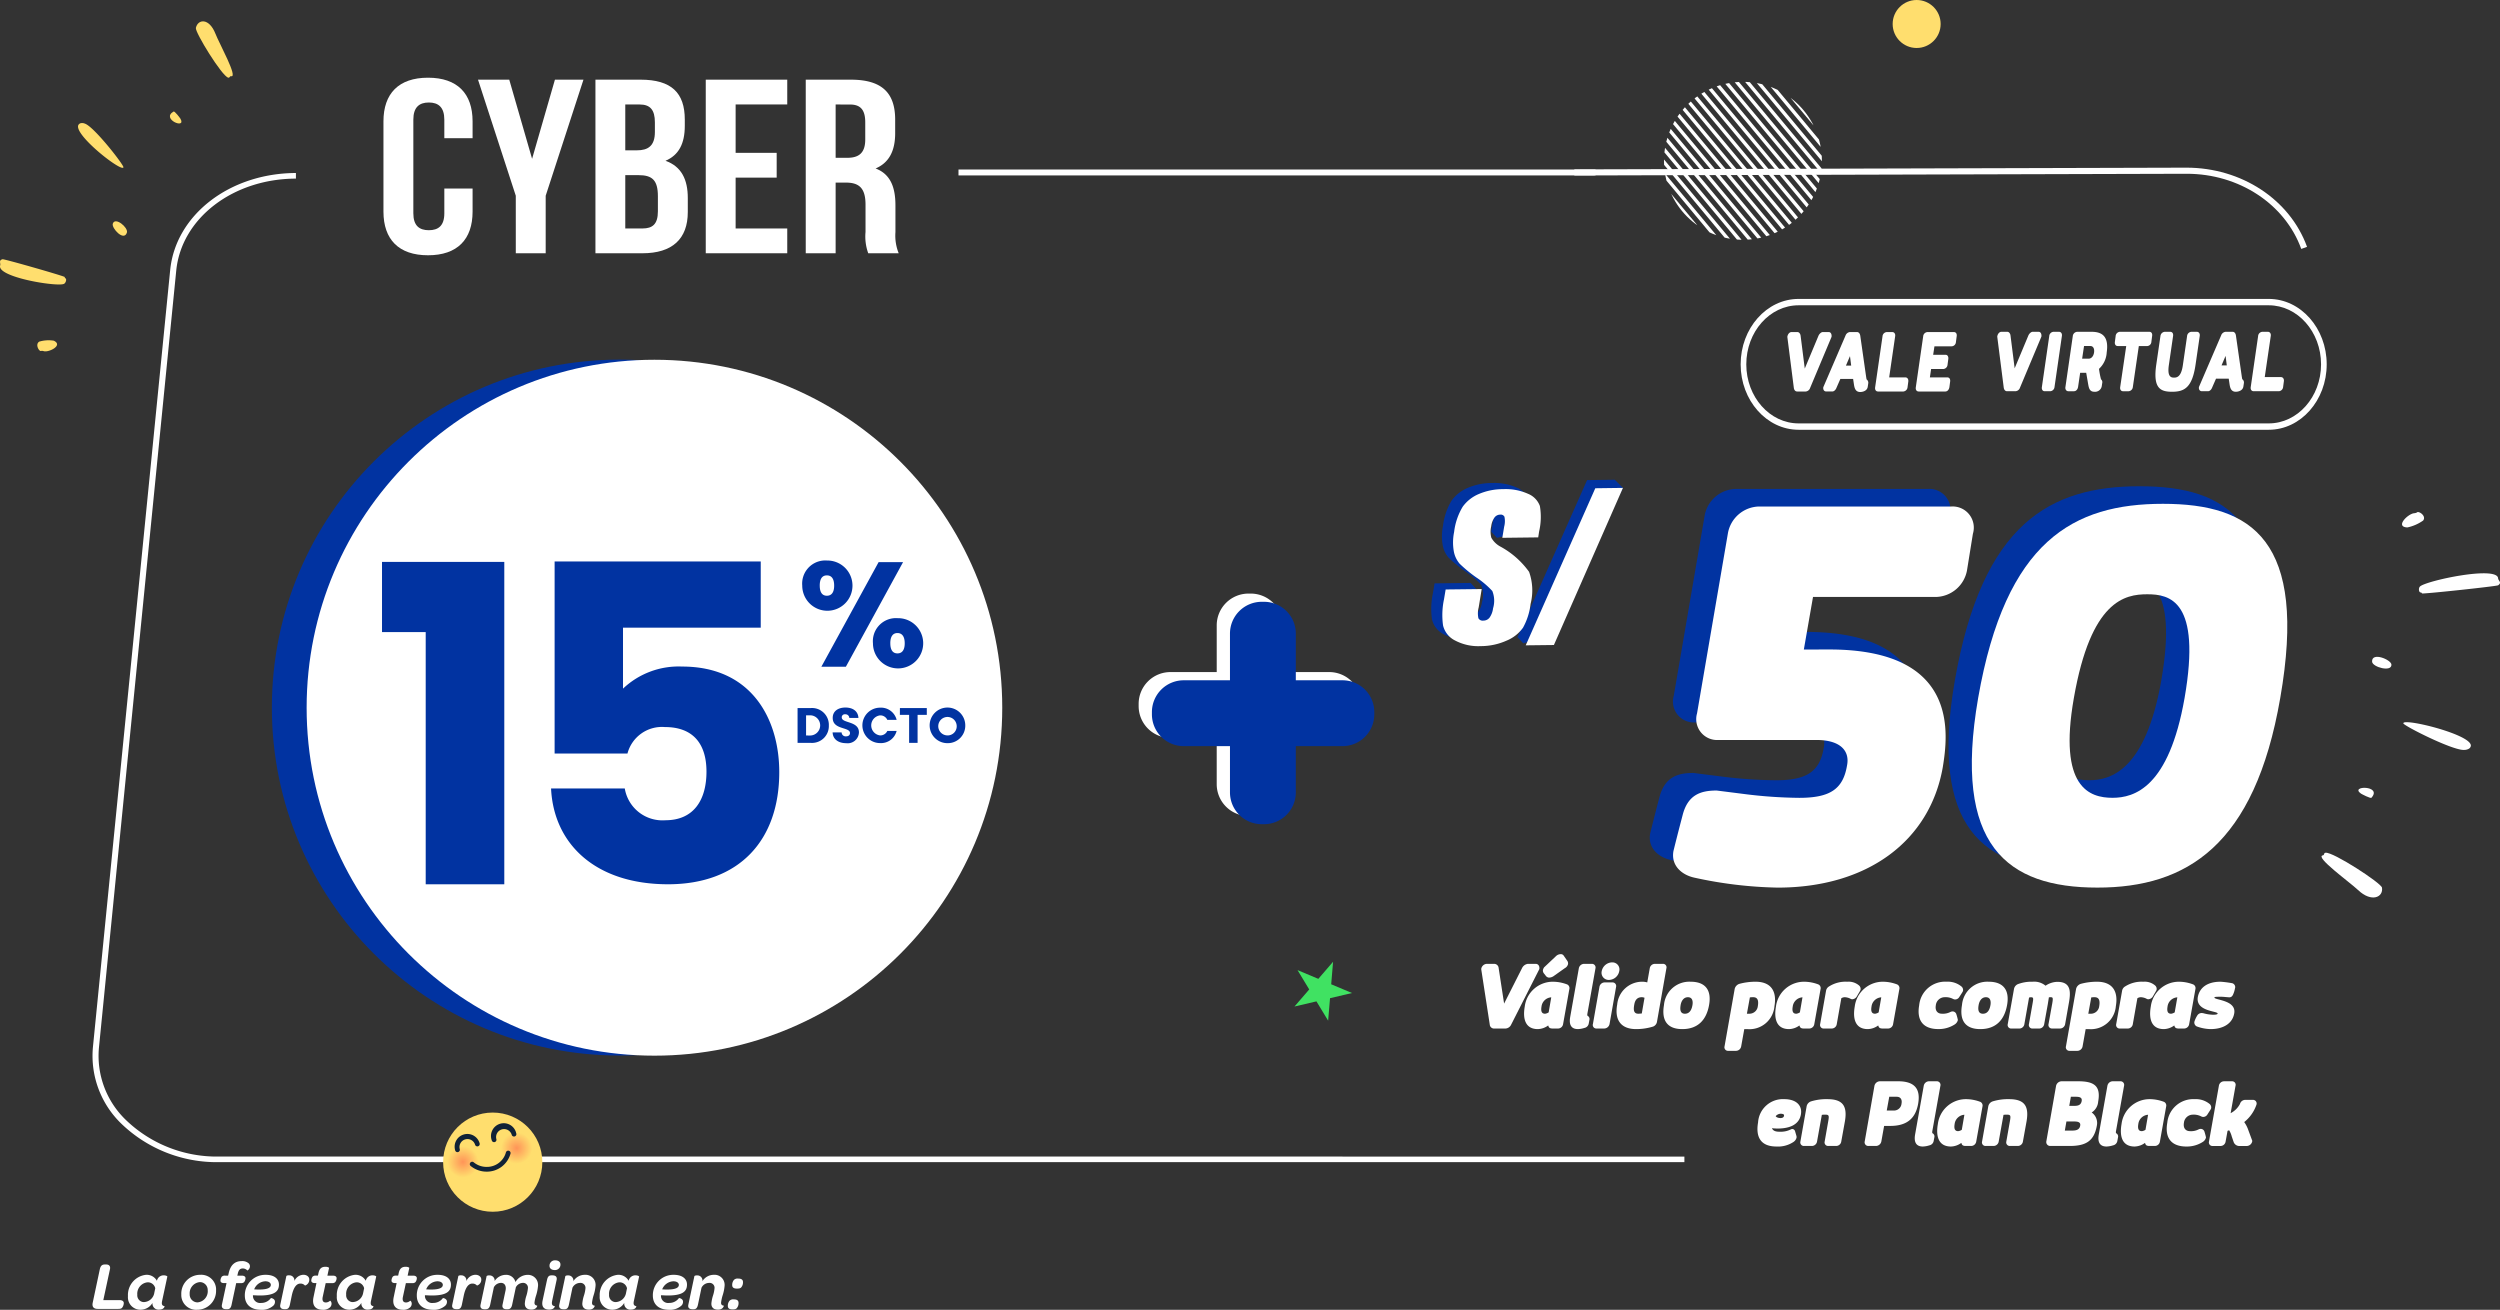 <svg xmlns="http://www.w3.org/2000/svg" xmlns:xlink="http://www.w3.org/1999/xlink" width="332.924" height="174.428" viewBox="0 0 332.924 174.428"><rect x="0" y="0" width="332.924" height="174.428" fill="#333333" stroke="none"/><defs><style>.a{fill:none;}.b{fill:#fff;}.c{clip-path:url(#a);}.d{fill:#ffde6e;}.e{fill:#40e262;}.f{fill:#0133a1;}.g{opacity:0.5;}.h{clip-path:url(#b);}.i{fill:#ffdd6e;}.j{fill:#ffdc6d;}.k{fill:#ffdb6d;}.l{fill:#ffda6d;}.m{fill:#ffd96c;}.n{fill:#ffd86c;}.o{fill:#ffd76c;}.p{fill:#ffd66c;}.q{fill:#ffd56b;}.r{fill:#ffd46b;}.s{fill:#ffd36b;}.t{fill:#ffd26a;}.u{fill:#ffd16a;}.v{fill:#ffd06a;}.w{fill:#ffcf69;}.x{fill:#ffce69;}.y{fill:#ffcd69;}.z{fill:#ffcc68;}.aa{fill:#ffcb68;}.ab{fill:#ffca68;}.ac{fill:#ffc967;}.ad{fill:#ffc867;}.ae{fill:#ffc767;}.af{fill:#ffc667;}.ag{fill:#ffc566;}.ah{fill:#ffc466;}.ai{fill:#ffc366;}.aj{fill:#ffc265;}.ak{fill:#ffc165;}.al{fill:#ffc065;}.am{fill:#ffbf64;}.an{fill:#ffbe64;}.ao{fill:#ffbd64;}.ap{fill:#ffbc63;}.aq{fill:#ffbb63;}.ar{fill:#ffba63;}.as{fill:#ffb963;}.at{fill:#ffb862;}.au{fill:#ffb762;}.av{fill:#ffb662;}.aw{fill:#ffb561;}.ax{fill:#ffb461;}.ay{fill:#ffb361;}.az{fill:#ffb260;}.ba{fill:#ffb160;}.bb{fill:#ffb060;}.bc{fill:#ffaf5f;}.bd{fill:#ffae5f;}.be{fill:#ffad5f;}.bf{fill:#ffac5e;}.bg{fill:#ffab5e;}.bh{fill:#ffaa5e;}.bi{fill:#ffa95e;}.bj{fill:#ffa85d;}.bk{fill:#ffa75d;}.bl{fill:#ffa65d;}.bm{fill:#ffa55c;}.bn{fill:#ffa45c;}.bo{fill:#ffa35c;}.bp{fill:#ffa25b;}.bq{fill:#ffa15b;}.br{fill:#ffa05b;}.bs{fill:#ff9f5a;}.bt{fill:#ff9e5a;}.bu{fill:#ff9c5a;}.bv{fill:#ff9b59;}.bw{fill:#ff9a59;}.bx{fill:#ff9959;}.by{fill:#ff9859;}.bz{fill:#ff9758;}.ca{fill:#ff9658;}.cb{fill:#ff9558;}.cc{fill:#ff9457;}.cd{fill:#ff9357;}.ce{fill:#ff9257;}.cf{fill:#ff9156;}.cg{fill:#ff9056;}.ch{fill:#ff8f56;}.ci{fill:#ff8e55;}.cj{fill:#ff8d55;}.ck{fill:#ff8c55;}.cl{fill:#ff8b55;}.cm{fill:#ff8a54;}.cn{fill:#ff8954;}.co{fill:#ff8854;}.cp{fill:#ff8753;}.cq{fill:#ff8653;}.cr{fill:#ff8553;}.cs{fill:#ff8452;}.ct{fill:#ff8352;}.cu{fill:#ff8252;}.cv{fill:#ff8151;}.cw{fill:#ff8051;}.cx{fill:#ff7f51;}.cy{fill:#ff7e50;}.cz{fill:#ff7d50;}.da{fill:#ff7c50;}.db{fill:#ff7b50;}.dc{fill:#ff7a4f;}.dd{fill:#ff794f;}.de{fill:#ff784f;}.df{fill:#ff774e;}.dg{fill:#ff764e;}.dh{fill:#ff754e;}.di{fill:#ff744d;}.dj{fill:#ff734d;}.dk{fill:#ff724d;}.dl{fill:#ff714c;}.dm{fill:#ff704c;}.dn{fill:#ff6f4c;}.do{fill:#ff6e4c;}.dp{fill:#ff6d4b;}.dq{fill:#ff6c4b;}.dr{fill:#ff6b4b;}.ds{fill:#ff6a4a;}.dt{fill:#ff694a;}.du{fill:#ff684a;}.dv{fill:#ff6749;}.dw{fill:#ff6649;}.dx{fill:#ff6549;}.dy{fill:#ff6448;}.dz{fill:#ff6348;}.ea{fill:#ff6248;}.eb{fill:#ff6148;}.ec{fill:#ff6047;}.ed{fill:#ff5f47;}.ee{fill:#ff5e47;}.ef{fill:#ff5d46;}.eg{fill:#ff5c46;}.eh{fill:#ff5b46;}.ei{fill:#ff5a45;}.ej{fill:#ff5945;}.ek{fill:#ff5845;}.el{fill:#ff5744;}.em{fill:#ff5644;}.en{fill:#f54;}.eo{fill:#ff5443;}.ep{fill:#ff5343;}.eq{fill:#ff5243;}.er{fill:#ff5143;}.es{fill:#ff5042;}.et{fill:#ff4f42;}.eu{fill:#ff4e42;}.ev{fill:#ff4d41;}.ew{fill:#ff4c41;}.ex{fill:#102236;}</style><clipPath id="a"><circle class="a" cx="10.514" cy="10.514" r="10.514"/></clipPath><clipPath id="b"><circle class="a" cx="2.466" cy="2.466" r="2.466"/></clipPath></defs><g transform="translate(-4239.227 -1432.387)"><g transform="translate(4239.227 1432.387)"><g transform="translate(231.801 39.806)"><path class="b" d="M4512.891,1485.848h-62.61c-4.256,0-7.717-3.909-7.717-8.712s3.461-8.713,7.717-8.713h62.61c4.254,0,7.716,3.909,7.716,8.713S4517.145,1485.848,4512.891,1485.848Zm-62.61-16.577c-3.841,0-6.966,3.528-6.966,7.865s3.125,7.864,6.966,7.864h62.61c3.841,0,6.965-3.528,6.965-7.864s-3.125-7.865-6.965-7.865Z" transform="translate(-4442.563 -1468.422)"/><g transform="translate(6.217 4.381)"><g transform="translate(0 0.034)"><path class="b" d="M4449.493,1480.334c-.242,0-.4-.2-.438-.488l-.864-6.786c.047-.362.289-.641.554-.641h.8c.206,0,.391.238.414.5l.554,4.361,1.821-4.361c.115-.264.368-.5.575-.5h.8c.265,0,.415.279.369.641l-2.848,6.786a.688.688,0,0,1-.576.488Z" transform="translate(-4448.19 -1472.419)"/></g><g transform="translate(4.783 0.034)"><path class="b" d="M4457.441,1480.4c-.68,0-.773-.613-.843-1.072l-.1-.67H4454.8l-.507,1.157c-.1.278-.324.516-.554.516h-.829c-.266,0-.438-.237-.381-.572l2.95-6.854a.717.717,0,0,1,.577-.488h.968c.218,0,.38.2.426.488l.783,5.489c.034.181.046.335.081.348a.527.527,0,0,1,.2.5l-.068.459C4458.374,1480.235,4457.811,1480.4,4457.441,1480.4Zm-1.9-3.512h.7l-.162-1.268Z" transform="translate(-4452.52 -1472.419)"/></g><g transform="translate(11.684 0.034)"><path class="b" d="M4459.16,1480.334c-.276,0-.438-.237-.381-.572l.98-6.771a.611.611,0,0,1,.553-.571h.75c.265,0,.438.238.38.571l-.795,5.462h2.154c.266,0,.438.236.393.557l-.1.752a.622.622,0,0,1-.554.572Z" transform="translate(-4458.768 -1472.419)"/></g><g transform="translate(17.099 0.034)"><path class="b" d="M4464.062,1480.334c-.276,0-.437-.237-.379-.572l.98-6.771a.612.612,0,0,1,.553-.571h3.539c.276,0,.426.238.367.571l-.1.766a.59.59,0,0,1-.543.558h-2.316l-.172,1.128h1.648c.265,0,.415.251.368.571l-.1.753a.614.614,0,0,1-.542.571h-1.648l-.161,1.115h2.317c.276,0,.426.236.38.557l-.1.752c-.058.335-.265.572-.542.572Z" transform="translate(-4463.67 -1472.419)"/></g><g transform="translate(27.955)"><path class="b" d="M4474.8,1480.3c-.242,0-.4-.2-.438-.487l-.864-6.786c.046-.362.288-.641.553-.641h.8c.206,0,.391.237.414.5l.553,4.362,1.822-4.362c.114-.264.368-.5.575-.5h.795c.266,0,.416.279.369.641l-2.846,6.786a.691.691,0,0,1-.577.487Z" transform="translate(-4473.499 -1472.388)"/></g><g transform="translate(33.889)"><path class="b" d="M4480.564,1479.73a.619.619,0,0,1-.553.571h-.761c-.265,0-.426-.236-.368-.571l.979-6.771a.61.61,0,0,1,.542-.571h.761c.264,0,.437.237.38.571Z" transform="translate(-4478.871 -1472.388)"/></g><g transform="translate(37.024)"><path class="b" d="M4485.222,1472.388c1.59,0,2.269.835,1.994,2.745a3.2,3.2,0,0,1-1.025,2.187,10.3,10.3,0,0,0,.266,1.393.492.492,0,0,1,.161.5l-.07.459a.907.907,0,0,1-.979.7c-.622,0-.726-.473-.819-.99l-.265-1.532h-.807l-.276,1.881c-.058.335-.265.571-.553.571h-.739c-.264,0-.449-.236-.391-.571l.979-6.771a.631.631,0,0,1,.566-.571Zm.311,2.745c.068-.516-.127-.851-.483-.851h-.853l-.254,1.686h.852C4485.164,1475.968,4485.453,1475.662,4485.533,1475.133Z" transform="translate(-4481.708 -1472.388)"/></g><g transform="translate(43.605)"><path class="b" d="M4492.285,1472.388c.265,0,.415.237.356.571l-.1.766a.587.587,0,0,1-.53.558h-1.141l-.795,5.448a.62.62,0,0,1-.554.571h-.76c-.266,0-.426-.236-.369-.571l.8-5.448h-1.141c-.266,0-.416-.236-.369-.558l.1-.766a.612.612,0,0,1,.542-.571Z" transform="translate(-4487.667 -1472.388)"/></g><g transform="translate(49.021)"><path class="b" d="M4492.681,1476.749l.553-3.79a.631.631,0,0,1,.565-.571h.749c.265,0,.426.237.369.571l-.565,3.887c-.219,1.532.3,1.644.691,1.644s.957-.112,1.176-1.644l.564-3.887a.621.621,0,0,1,.553-.571h.75c.265,0,.437.237.381.571l-.553,3.79c-.45,3.12-1.534,3.622-3.135,3.622S4492.231,1479.87,4492.681,1476.749Z" transform="translate(-4492.569 -1472.388)"/></g><g transform="translate(54.801)"><path class="b" d="M4502.723,1480.371c-.68,0-.772-.613-.841-1.073l-.1-.668h-1.694l-.505,1.155c-.1.28-.324.516-.554.516h-.83c-.265,0-.439-.236-.381-.571l2.95-6.855a.718.718,0,0,1,.577-.487h.968c.219,0,.381.195.426.487l.784,5.49c.034.181.046.335.08.348a.529.529,0,0,1,.2.5l-.069.459C4503.657,1480.2,4503.092,1480.371,4502.723,1480.371Zm-1.9-3.51h.7l-.161-1.268Z" transform="translate(-4497.802 -1472.388)"/></g><g transform="translate(61.702)"><path class="b" d="M4504.44,1480.3c-.276,0-.437-.236-.379-.571l.98-6.771a.61.61,0,0,1,.554-.571h.749c.265,0,.437.237.38.571l-.8,5.461h2.155c.265,0,.438.236.393.558l-.1.752a.619.619,0,0,1-.554.571Z" transform="translate(-4504.049 -1472.388)"/></g></g></g><g transform="translate(197.255 127.066)"><path class="b" d="M4413,1557.2a.566.566,0,0,1-.576-.53l-1.137-7.384a.789.789,0,0,1,.728-.7h1.046a.6.6,0,0,1,.546.546l.728,4.746,2.4-4.746a1.007,1.007,0,0,1,.758-.546h1.047c.349,0,.546.3.485.7l-3.746,7.384a.885.885,0,0,1-.758.53Z" transform="translate(-4411.289 -1547.296)"/><path class="b" d="M4422.485,1552.059l-.834,4.67a.686.686,0,0,1-.682.591h-.713c-.273,0-.47-.061-.546-.288l-.045-.12a2.426,2.426,0,0,1-1.379.485c-1.713,0-2.017-1.441-1.744-2.987a3.77,3.77,0,0,1,3.761-3.322,5.405,5.405,0,0,1,1.9.365A.54.54,0,0,1,4422.485,1552.059Zm-2.411,1.107a1.4,1.4,0,0,0-1.3,1.244c-.135.8.167.94.485.94a1.112,1.112,0,0,0,.47-.182Zm.667-5.52a.922.922,0,0,1,.562-.228.448.448,0,0,1,.408.167l.471.683a.6.6,0,0,1,.12.5.836.836,0,0,1-.424.516l-1.517,1.076a1.16,1.16,0,0,1-.576.182.588.588,0,0,1-.438-.242l-.214-.274a.627.627,0,0,1-.166-.515,1.249,1.249,0,0,1,.151-.333Z" transform="translate(-4410.749 -1547.418)"/><path class="b" d="M4423.168,1549.192a.726.726,0,0,1,.7-.607h1.016a.484.484,0,0,1,.5.607l-1.077,6.036c-.03.181,0,.273.046.288a.479.479,0,0,1,.227.53l-.091.485a.721.721,0,0,1-.591.592,3.045,3.045,0,0,1-.849.151c-1.213,0-1.122-1.077-1.031-1.607Z" transform="translate(-4410.172 -1547.296)"/><path class="b" d="M4426.972,1556.61a.742.742,0,0,1-.713.606h-1.017a.469.469,0,0,1-.485-.606l.865-4.928a.712.712,0,0,1,.7-.606h1.016a.484.484,0,0,1,.5.606Zm.333-8.2a.939.939,0,0,1,.956,1.168,1.423,1.423,0,0,1-1.365,1.167.955.955,0,0,1-.97-1.167A1.452,1.452,0,0,1,4427.3,1548.407Z" transform="translate(-4409.882 -1547.315)"/><path class="b" d="M4432.98,1556.334a.823.823,0,0,1-.517.606,7.643,7.643,0,0,1-2.259.334c-2.062,0-2.881-1.258-2.517-3.261a3.341,3.341,0,0,1,3.291-3.048,2.455,2.455,0,0,1,.713.092l.333-1.88a.7.7,0,0,1,.7-.592h1.031a.464.464,0,0,1,.486.592Zm-2.473-1.107c.061,0,.3-.016.455-.031l.365-2.092a.972.972,0,0,0-.365-.076c-.485,0-.879.243-1,.985C4429.811,1554.817,4429.933,1555.227,4430.508,1555.227Z" transform="translate(-4409.582 -1547.296)"/><path class="b" d="M4433.33,1553.834a3.384,3.384,0,0,1,3.549-3.094c2.062,0,2.79,1.228,2.456,3.094-.348,2-1.5,3.215-3.563,3.215S4432.982,1555.836,4433.33,1553.834Zm3.791.016c.077-.441.031-1.047-.605-1.047s-.9.606-.971,1.047-.137,1.152.576,1.152S4437.046,1554.3,4437.121,1553.85Z" transform="translate(-4408.992 -1547.07)"/><path class="b" d="M4441.977,1551.681a.938.938,0,0,1,.605-.653,8.235,8.235,0,0,1,2.169-.288c2.062,0,2.866,1.259,2.518,3.261a3.332,3.332,0,0,1-3.625,3.048h-.393l-.411,2.29a.715.715,0,0,1-.7.606h-1.031a.475.475,0,0,1-.485-.606ZM4443.6,1555h.288a1.123,1.123,0,0,0,1.167-1c.137-.8-.045-1.2-.622-1.2a2.584,2.584,0,0,0-.438.031Z" transform="translate(-4408.221 -1547.07)"/><path class="b" d="M4452.77,1551.711l-.835,4.67a.684.684,0,0,1-.682.591h-.712c-.273,0-.47-.061-.545-.288l-.045-.12a2.43,2.43,0,0,1-1.381.485c-1.713,0-2.017-1.44-1.743-2.987a3.77,3.77,0,0,1,3.76-3.322,5.391,5.391,0,0,1,1.9.365A.539.539,0,0,1,4452.77,1551.711Zm-2.41,1.107a1.4,1.4,0,0,0-1.3,1.244c-.138.8.166.94.484.94a1.118,1.118,0,0,0,.471-.182Z" transform="translate(-4407.58 -1547.07)"/><path class="b" d="M4457.331,1551.24a.6.6,0,0,1,.2.546.548.548,0,0,1-.09.213l-.41.7a.765.765,0,0,1-.606.379.466.466,0,0,1-.243-.075,1.833,1.833,0,0,0-.727-.2.882.882,0,0,0-.486.137l-.606,3.442a.685.685,0,0,1-.683.591h-1.03a.472.472,0,0,1-.5-.591l.788-4.458a.823.823,0,0,1,.409-.561,4.083,4.083,0,0,1,2.411-.622A2.136,2.136,0,0,1,4457.331,1551.24Z" transform="translate(-4407.016 -1547.07)"/><path class="b" d="M4462.27,1551.711l-.834,4.67a.685.685,0,0,1-.682.591h-.713c-.273,0-.47-.061-.546-.288l-.046-.12a2.426,2.426,0,0,1-1.379.485c-1.714,0-2.018-1.44-1.745-2.987a3.77,3.77,0,0,1,3.76-3.322,5.4,5.4,0,0,1,1.9.365A.538.538,0,0,1,4462.27,1551.711Zm-2.411,1.107a1.4,1.4,0,0,0-1.3,1.244c-.136.8.167.94.485.94a1.112,1.112,0,0,0,.47-.182Z" transform="translate(-4406.587 -1547.07)"/><path class="b" d="M4469.932,1551.938c-.016.091-.029.122-.484.819a.669.669,0,0,1-.607.349.9.9,0,0,1-.3-.106,2.123,2.123,0,0,0-1.031-.2,1.2,1.2,0,0,0-1.2,1.077c-.136.789.3,1.122.8,1.122a2.18,2.18,0,0,0,1.137-.228.712.712,0,0,1,.319-.076.522.522,0,0,1,.469.349,7.379,7.379,0,0,1,.213.789.954.954,0,0,1-.439.606,3.92,3.92,0,0,1-2.169.606c-2.031,0-2.9-1.168-2.547-3.169a3.471,3.471,0,0,1,3.654-3.139,2.852,2.852,0,0,1,1.956.622A.6.6,0,0,1,4469.932,1551.938Z" transform="translate(-4405.772 -1547.07)"/><path class="b" d="M4469.257,1553.834a3.382,3.382,0,0,1,3.548-3.094c2.063,0,2.79,1.228,2.457,3.094-.349,2-1.5,3.215-3.563,3.215S4468.908,1555.836,4469.257,1553.834Zm3.791.016c.075-.441.03-1.047-.606-1.047s-.895.606-.971,1.047-.136,1.152.577,1.152S4472.972,1554.3,4473.048,1553.85Z" transform="translate(-4405.233 -1547.07)"/><path class="b" d="M4475.6,1551.681a.881.881,0,0,1,.606-.653,5.163,5.163,0,0,1,1.864-.288,2.358,2.358,0,0,1,1.729.531,2.891,2.891,0,0,1,1.562-.516c1.76,0,1.834,1.2,1.547,2.79l-.5,2.835a.7.7,0,0,1-.683.591h-1.03a.472.472,0,0,1-.5-.591l.5-2.775c.137-.773.045-.8-.212-.8a1.2,1.2,0,0,0-.243.016c-.03.243-.09.561-.136.879l-.485,2.684a.686.686,0,0,1-.683.591h-.85a.472.472,0,0,1-.5-.591l.471-2.669c.136-.773.165-.91-.229-.91a1.594,1.594,0,0,0-.227.045l-.622,3.534a.685.685,0,0,1-.683.591h-1.031a.472.472,0,0,1-.5-.591Z" transform="translate(-4404.648 -1547.07)"/><path class="b" d="M4483.133,1551.681a.938.938,0,0,1,.606-.653,8.225,8.225,0,0,1,2.168-.288c2.063,0,2.867,1.259,2.518,3.261a3.331,3.331,0,0,1-3.624,3.048h-.395l-.408,2.29a.717.717,0,0,1-.7.606h-1.03a.475.475,0,0,1-.485-.606Zm1.623,3.321h.288a1.124,1.124,0,0,0,1.167-1c.136-.8-.045-1.2-.622-1.2a2.586,2.586,0,0,0-.439.031Z" transform="translate(-4403.914 -1547.07)"/><path class="b" d="M4493.023,1551.24a.6.6,0,0,1,.2.546.536.536,0,0,1-.092.213l-.408.7a.767.767,0,0,1-.606.379.466.466,0,0,1-.243-.075,1.835,1.835,0,0,0-.728-.2.881.881,0,0,0-.485.137l-.606,3.442a.685.685,0,0,1-.683.591h-1.03a.472.472,0,0,1-.5-.591l.788-4.458a.824.824,0,0,1,.409-.561,4.085,4.085,0,0,1,2.412-.622A2.131,2.131,0,0,1,4493.023,1551.24Z" transform="translate(-4403.282 -1547.07)"/><path class="b" d="M4497.963,1551.711l-.834,4.67a.686.686,0,0,1-.683.591h-.713c-.272,0-.469-.061-.546-.288l-.045-.12a2.433,2.433,0,0,1-1.381.485c-1.712,0-2.016-1.44-1.744-2.987a3.771,3.771,0,0,1,3.761-3.322,5.391,5.391,0,0,1,1.9.365A.54.54,0,0,1,4497.963,1551.711Zm-2.41,1.107a1.4,1.4,0,0,0-1.306,1.244c-.137.8.168.94.485.94a1.125,1.125,0,0,0,.471-.182Z" transform="translate(-4402.853 -1547.07)"/><path class="b" d="M4499.726,1555.137c.166,0,.606,0,.636-.151.061-.364-2.973-.257-2.638-2.214.2-1.077,1.06-2.032,3.032-2.032a13,13,0,0,1,1.456.182.539.539,0,0,1,.485.606l-.031.121a3.252,3.252,0,0,1-.2.683c-.136.363-.3.485-.562.485-.5-.031-.773-.076-1.075-.076-.547,0-.881,0-.895.092-.076.363,2.956.318,2.637,2.122-.227,1.32-1.409,2.093-3.153,2.093a5.643,5.643,0,0,1-1.819-.349.575.575,0,0,1-.333-.636,3.4,3.4,0,0,1,.363-.789.684.684,0,0,1,.637-.365.891.891,0,0,1,.212.031A5.242,5.242,0,0,0,4499.726,1555.137Z" transform="translate(-4402.295 -1547.07)"/><path class="b" d="M4447.278,1568.81a6.189,6.189,0,0,1-.758-.045c.182.44.667.471,1.062.471a3,3,0,0,0,1.47-.319.409.409,0,0,1,.183-.045.4.4,0,0,1,.364.3l.182.622a.63.63,0,0,1,.015.226.957.957,0,0,1-.409.577,3.711,3.711,0,0,1-2.274.607c-2.047,0-2.789-1.213-2.441-3.215a3.312,3.312,0,0,1,3.473-3.093c1.638,0,2.441.864,2.229,2.047C4450.113,1568.415,4448.673,1568.81,4447.278,1568.81Zm-.257-1.653c.061.151.348.257.637.257.227,0,.439-.075.47-.318.046-.212-.243-.257-.455-.257A.9.9,0,0,0,4447.021,1567.157Z" transform="translate(-4407.805 -1545.589)"/><path class="b" d="M4450.6,1565.838a.881.881,0,0,1,.607-.652,6.929,6.929,0,0,1,2.168-.288c2.047,0,2.668.925,2.32,2.956l-.486,2.684a.689.689,0,0,1-.7.592H4453.5a.473.473,0,0,1-.5-.592l.47-2.669c.137-.773.121-.909-.409-.909a2.59,2.59,0,0,0-.44.03l-.637,3.548a.7.7,0,0,1-.7.592h-1.016a.473.473,0,0,1-.5-.592Z" transform="translate(-4407.264 -1545.589)"/><path class="b" d="M4461.969,1562.742c2.093,0,3.034.91,2.669,2.988s-1.621,2.957-3.714,2.957h-.818l-.365,2.047a.746.746,0,0,1-.728.622h-.97a.489.489,0,0,1-.517-.622l1.289-7.37a.761.761,0,0,1,.742-.622Zm.456,2.973c.106-.561-.151-.91-.636-.91h-1l-.334,1.835h1A1.006,1.006,0,0,0,4462.424,1565.715Z" transform="translate(-4406.454 -1545.815)"/><path class="b" d="M4464.75,1563.349a.727.727,0,0,1,.7-.607h1.017a.484.484,0,0,1,.5.607l-1.076,6.036c-.031.182,0,.273.045.288a.48.48,0,0,1,.228.53l-.091.486a.723.723,0,0,1-.592.591,3.048,3.048,0,0,1-.85.151c-1.213,0-1.121-1.076-1.031-1.607Z" transform="translate(-4405.821 -1545.815)"/><path class="b" d="M4472.29,1565.868l-.833,4.67a.687.687,0,0,1-.682.592h-.713c-.272,0-.47-.061-.546-.288l-.045-.122a2.425,2.425,0,0,1-1.38.485c-1.713,0-2.017-1.441-1.745-2.987a3.771,3.771,0,0,1,3.762-3.321,5.423,5.423,0,0,1,1.9.363A.538.538,0,0,1,4472.29,1565.868Zm-2.41,1.107a1.4,1.4,0,0,0-1.3,1.244c-.137.8.166.94.485.94a1.118,1.118,0,0,0,.47-.182Z" transform="translate(-4405.538 -1545.589)"/><path class="b" d="M4472.5,1565.838a.88.88,0,0,1,.606-.652,6.928,6.928,0,0,1,2.168-.288c2.047,0,2.669.925,2.32,2.956l-.485,2.684a.69.69,0,0,1-.7.592H4475.4a.473.473,0,0,1-.5-.592l.471-2.669c.137-.773.121-.909-.41-.909a2.575,2.575,0,0,0-.438.03l-.638,3.548a.7.7,0,0,1-.7.592h-1.016a.472.472,0,0,1-.5-.592Z" transform="translate(-4404.973 -1545.589)"/><path class="b" d="M4483.652,1562.742c2.094,0,3.048.592,2.669,2.7a1.877,1.877,0,0,1-.864,1.456,1.72,1.72,0,0,1,.683,1.774c-.379,2.092-1.532,2.684-3.624,2.684h-2.579a.517.517,0,0,1-.516-.637l1.289-7.355a.775.775,0,0,1,.744-.622Zm.273,5.914c.09-.485-.334-.561-.834-.561h-1l-.212,1.213h1C4483.38,1569.308,4483.835,1569.2,4483.926,1568.656Zm-1.243-3.852-.213,1.214h.622c.484,0,.924-.061,1.031-.637.091-.516-.333-.577-.819-.577Z" transform="translate(-4404.162 -1545.815)"/><path class="b" d="M4486.893,1563.349a.729.729,0,0,1,.7-.607h1.017a.484.484,0,0,1,.5.607l-1.076,6.036c-.031.182,0,.273.045.288a.48.48,0,0,1,.228.53l-.091.486a.723.723,0,0,1-.592.591,3.051,3.051,0,0,1-.85.151c-1.213,0-1.122-1.076-1.031-1.607Z" transform="translate(-4403.505 -1545.815)"/><path class="b" d="M4494.434,1565.868l-.833,4.67a.686.686,0,0,1-.683.592h-.713c-.272,0-.47-.061-.546-.288l-.045-.122a2.429,2.429,0,0,1-1.381.485c-1.713,0-2.016-1.441-1.743-2.987a3.769,3.769,0,0,1,3.761-3.321,5.419,5.419,0,0,1,1.9.363A.539.539,0,0,1,4494.434,1565.868Zm-2.41,1.107a1.4,1.4,0,0,0-1.3,1.244c-.137.8.167.94.485.94a1.118,1.118,0,0,0,.471-.182Z" transform="translate(-4403.221 -1545.589)"/><path class="b" d="M4499.846,1566.1c-.015.091-.031.121-.485.818a.668.668,0,0,1-.607.349.883.883,0,0,1-.3-.106,2.136,2.136,0,0,0-1.032-.2,1.2,1.2,0,0,0-1.2,1.076c-.137.789.3,1.122.8,1.122a2.183,2.183,0,0,0,1.138-.228.7.7,0,0,1,.318-.076.523.523,0,0,1,.47.349,8.02,8.02,0,0,1,.212.789.947.947,0,0,1-.439.606,3.917,3.917,0,0,1-2.168.607c-2.032,0-2.9-1.168-2.548-3.169a3.471,3.471,0,0,1,3.655-3.138,2.863,2.863,0,0,1,1.957.621A.6.6,0,0,1,4499.846,1566.1Z" transform="translate(-4402.643 -1545.589)"/><path class="b" d="M4502.06,1570.1a2.986,2.986,0,0,0-.349-.834l-.213.076-.258,1.425a.686.686,0,0,1-.682.592h-1.032a.473.473,0,0,1-.5-.592l1.319-7.43a.7.7,0,0,1,.7-.592h1.03a.465.465,0,0,1,.486.592l-.653,3.654a2.919,2.919,0,0,0,1.244-1.228.738.738,0,0,1,.7-.546h1.016a.486.486,0,0,1,.485.622,4.989,4.989,0,0,1-1.637,2.335,4.071,4.071,0,0,1,.545,1.062l.532,1.44a.761.761,0,0,1-.7.683h-1.106a.814.814,0,0,1-.667-.5Z" transform="translate(-4402.111 -1545.815)"/></g><g transform="translate(221.593 10.903)"><g class="c"><g transform="translate(-18.839 -19.455)"><g transform="translate(0 0)"><g transform="translate(19.404)"><rect class="b" width="0.454" height="53.046" transform="matrix(0.769, -0.64, 0.64, 0.769, 0, 0.291)"/></g><g transform="translate(18.56 0.702)"><rect class="b" width="0.454" height="53.046" transform="matrix(0.769, -0.64, 0.64, 0.769, 0, 0.291)"/></g><g transform="translate(17.717 1.404)"><rect class="b" width="0.454" height="53.046" transform="matrix(0.769, -0.64, 0.64, 0.769, 0, 0.291)"/></g><g transform="translate(16.873 2.106)"><rect class="b" width="0.454" height="53.046" transform="matrix(0.769, -0.64, 0.64, 0.769, 0, 0.291)"/></g><g transform="translate(16.029 2.808)"><rect class="b" width="0.454" height="53.046" transform="matrix(0.769, -0.64, 0.64, 0.769, 0, 0.291)"/></g><g transform="translate(15.185 3.511)"><rect class="b" width="0.454" height="53.02" transform="matrix(0.769, -0.64, 0.64, 0.769, 0, 0.29)"/></g><g transform="translate(14.342 4.212)"><rect class="b" width="0.454" height="53.046" transform="matrix(0.769, -0.64, 0.64, 0.769, 0, 0.291)"/></g><g transform="translate(13.498 4.913)"><rect class="b" width="0.454" height="53.046" transform="matrix(0.769, -0.64, 0.64, 0.769, 0, 0.291)"/></g><g transform="translate(12.655 5.616)"><rect class="b" width="0.454" height="53.046" transform="matrix(0.769, -0.64, 0.64, 0.769, 0, 0.291)"/></g><g transform="translate(11.812 6.317)"><rect class="b" width="0.454" height="53.046" transform="matrix(0.769, -0.64, 0.64, 0.769, 0, 0.291)"/></g><g transform="translate(10.967 7.02)"><rect class="b" width="0.454" height="53.02" transform="matrix(0.769, -0.64, 0.64, 0.769, 0, 0.29)"/></g><g transform="translate(10.124 7.721)"><rect class="b" width="0.454" height="53.046" transform="matrix(0.769, -0.64, 0.64, 0.769, 0, 0.291)"/></g><g transform="translate(9.28 8.424)"><rect class="b" width="0.454" height="53.02" transform="matrix(0.769, -0.64, 0.64, 0.769, 0, 0.29)"/></g><g transform="translate(8.437 9.125)"><rect class="b" width="0.454" height="53.046" transform="matrix(0.769, -0.64, 0.64, 0.769, 0, 0.291)"/></g><g transform="translate(7.593 9.828)"><rect class="b" width="0.454" height="53.046" transform="matrix(0.769, -0.64, 0.64, 0.769, 0, 0.291)"/></g><g transform="translate(6.749 10.529)"><rect class="b" width="0.454" height="53.046" transform="matrix(0.769, -0.64, 0.64, 0.769, 0, 0.291)"/></g><g transform="translate(5.905 11.232)"><rect class="b" width="0.454" height="53.046" transform="matrix(0.769, -0.64, 0.64, 0.769, 0, 0.291)"/></g><g transform="translate(5.062 11.934)"><rect class="b" width="0.454" height="53.02" transform="matrix(0.769, -0.64, 0.64, 0.769, 0, 0.29)"/></g><g transform="translate(4.218 12.636)"><rect class="b" width="0.454" height="53.046" transform="matrix(0.769, -0.64, 0.64, 0.769, 0, 0.291)"/></g><g transform="translate(3.374 13.337)"><rect class="b" width="0.454" height="53.046" transform="matrix(0.769, -0.64, 0.64, 0.769, 0, 0.291)"/></g><g transform="translate(2.531 14.04)"><rect class="b" width="0.454" height="53.046" transform="matrix(0.769, -0.64, 0.64, 0.769, 0, 0.291)"/></g><g transform="translate(1.688 14.741)"><rect class="b" width="0.454" height="53.046" transform="matrix(0.769, -0.64, 0.64, 0.769, 0, 0.291)"/></g><g transform="translate(0.844 15.444)"><rect class="b" width="0.454" height="53.046" transform="matrix(0.769, -0.64, 0.64, 0.769, 0, 0.291)"/></g><g transform="translate(0 16.145)"><rect class="b" width="0.454" height="53.046" transform="matrix(0.769, -0.64, 0.64, 0.769, 0, 0.291)"/></g></g></g></g></g><g transform="translate(252.045)"><circle class="d" cx="3.195" cy="3.195" r="3.195"/></g><g transform="translate(172.385 128.077)"><path class="e" d="M4389.179,1549.445l2.771,1.164,1.964-2.277-.25,3,2.77,1.163-2.926.688-.251,2.995-1.558-2.571-2.925.687,1.963-2.276Z" transform="translate(-4388.774 -1548.333)"/></g><g transform="translate(0 2.844)"><g transform="translate(26.08)"><path class="d" d="M4256.329,1435.831c-.13.578,3.476,6.438,4.308,6.628.231.052.184-.241.386-.194.962.221-1.589-4.375-2.09-5.662C4258.093,1434.473,4256.6,1434.641,4256.329,1435.831Z" transform="translate(-4256.325 -1434.961)"/></g><g transform="translate(22.625 12.002)"><path class="d" d="M4254.6,1446.783c-.052-.087-.764-1.035-.908-.952C4251.956,1446.832,4255.452,1448.273,4254.6,1446.783Z" transform="translate(-4253.199 -1445.826)"/></g><g transform="translate(10.389 13.537)"><path class="d" d="M4243.038,1447.3a.9.9,0,0,0-.532-.064.481.481,0,0,0-.361.3c-.395,1.224,4.492,5.212,5.744,5.616.157.051.259.045.283-.032C4248.261,1452.841,4244.242,1447.683,4243.038,1447.3Z" transform="translate(-4242.122 -1447.216)"/></g><g transform="translate(15.006 26.628)"><path class="d" d="M4246.317,1459.382c-.191.593,1.485,2.418,1.878,1.189C4248.409,1459.912,4246.628,1458.419,4246.317,1459.382Z" transform="translate(-4246.302 -1459.067)"/></g><g transform="translate(0 31.677)"><path class="d" d="M4233.055,1463.639c-.567.161-.221.524-.316.825-.5,1.558,7.54,2.872,8.484,2.461.271-.118.414-.68.192-.753a.169.169,0,0,1-.076-.162C4241.347,1465.9,4233.252,1463.584,4233.055,1463.639Z" transform="translate(-4232.717 -1463.638)"/></g><g transform="translate(4.97 42.47)"><path class="d" d="M4239.41,1473.464a4.355,4.355,0,0,0-1.944.128c-.594.382.024,1.4.28,1.232a.739.739,0,0,1,.332.039C4238.757,1475.053,4240.708,1474.081,4239.41,1473.464Z" transform="translate(-4237.216 -1473.409)"/></g></g><g transform="translate(309.157 68.191)"><g transform="translate(0 45.363)"><path class="b" d="M4520.642,1539.84c-.1-.611-6.535-4.805-7.527-4.649-.276.045-.1.307-.344.346-1.152.183,3.59,3.581,4.683,4.62C4519.265,1541.871,4520.845,1541.1,4520.642,1539.84Z" transform="translate(-4512.591 -1535.186)"/></g><g transform="translate(4.91 36.721)"><path class="b" d="M4517.376,1528.132c.094.064,1.276.69,1.4.552C4520.269,1527.01,4515.806,1527.043,4517.376,1528.132Z" transform="translate(-4517.036 -1527.362)"/></g><g transform="translate(10.894 27.984)"><path class="b" d="M4530.561,1523.143a1.2,1.2,0,0,0,.615-.156.516.516,0,0,0,.271-.442c-.08-1.342-7.144-3.2-8.695-3.088-.2.016-.3.062-.3.146C4522.473,1519.912,4529.073,1523.26,4530.561,1523.143Z" transform="translate(-4522.454 -1519.453)"/></g><g transform="translate(6.731 19.279)"><path class="b" d="M4521.263,1512.6c-.038-.651-2.651-1.731-2.575-.381C4518.73,1512.943,4521.327,1513.655,4521.263,1512.6Z" transform="translate(-4518.686 -1511.572)"/></g><g transform="translate(12.972 8.151)"><path class="b" d="M4534.879,1503.1c.558-.386.022-.593,0-.927-.1-1.71-9.521.3-10.392,1.078-.25.221-.172.828.1.806a.181.181,0,0,1,.152.126C4524.784,1504.288,4534.689,1503.232,4534.879,1503.1Z" transform="translate(-4524.336 -1501.498)"/></g><g transform="translate(10.723)"><path class="b" d="M4523.013,1496.166a5.64,5.64,0,0,0,2.091-.916c.494-.611-.613-1.34-.827-1.075a.981.981,0,0,1-.383.1C4523.064,1494.365,4521.318,1496.1,4523.013,1496.166Z" transform="translate(-4522.299 -1494.119)"/></g></g><g transform="translate(51.063 10.347)"><path class="b" d="M4290.813,1456.517v3.071c0,3.7-2.027,5.813-5.934,5.813s-5.936-2.114-5.936-5.812v-12.021c0-3.7,2.026-5.813,5.936-5.813s5.934,2.114,5.934,5.813v2.245h-3.764v-2.476c0-1.651-.795-2.28-2.062-2.28s-2.063.628-2.063,2.28v12.48c0,1.651.8,2.247,2.063,2.247s2.063-.594,2.063-2.247v-3.3Z" transform="translate(-4278.942 -1441.754)"/><g transform="translate(12.594 0.266)"><path class="b" d="M4295.375,1457.45l-5.03-15.455h4.161l3.04,10.536,3.04-10.536h3.8l-5.029,15.455v7.662h-3.98Z" transform="translate(-4290.345 -1441.995)"/></g><g transform="translate(28.227 0.263)"><path class="b" d="M4316.4,1447.311v.826c0,2.378-.8,3.9-2.569,4.656,2.135.76,2.968,2.51,2.968,4.953v1.882c0,3.567-2.063,5.482-6.043,5.482H4304.5v-23.119h6.007C4314.629,1441.994,4316.4,1443.744,4316.4,1447.311Zm-7.926-2.015v6.105h1.554c1.485,0,2.389-.594,2.389-2.442v-1.285c0-1.652-.615-2.378-2.026-2.378Zm0,9.412v7.1h2.281c1.34,0,2.062-.562,2.062-2.279v-2.015c0-2.146-.76-2.807-2.569-2.807Z" transform="translate(-4304.496 -1441.992)"/></g><g transform="translate(42.922 0.265)"><path class="b" d="M4321.778,1451.736h5.466v3.3h-5.466v6.772h6.875v3.3H4317.8v-23.117h10.853v3.3h-6.875Z" transform="translate(-4317.8 -1441.994)"/></g><g transform="translate(56.237 0.263)"><path class="b" d="M4338.177,1465.112a6.557,6.557,0,0,1-.362-2.84v-3.633c0-2.146-.8-2.94-2.605-2.94h-1.376v9.412h-3.98v-23.119h6.008c4.126,0,5.9,1.751,5.9,5.319v1.816c0,2.378-.833,3.934-2.606,4.69,1.99.76,2.642,2.51,2.642,4.92v3.567a6.267,6.267,0,0,0,.435,2.807Zm-4.342-19.815v7.1h1.555c1.484,0,2.388-.594,2.388-2.441v-2.277c0-1.651-.614-2.378-2.027-2.378Z" transform="translate(-4329.853 -1441.992)"/></g></g><g transform="translate(151.633 79.046)"><path class="b" d="M4374.222,1514.4h6.162v-6.219a4.234,4.234,0,0,1,4.233-4.234h.3a4.234,4.234,0,0,1,4.234,4.234h0v6.219h6.218a4.234,4.234,0,0,1,4.233,4.234h0v.3a4.235,4.235,0,0,1-4.233,4.234h-6.218v6.161a4.235,4.235,0,0,1-4.233,4.235h-.3a4.236,4.236,0,0,1-4.235-4.235v-6.161h-6.162a4.235,4.235,0,0,1-4.234-4.234h0v-.3A4.235,4.235,0,0,1,4374.222,1514.4Z" transform="translate(-4369.987 -1503.946)"/></g><g transform="translate(153.4 80.141)"><path class="f" d="M4375.821,1515.39h6.161v-6.218a4.235,4.235,0,0,1,4.234-4.235h.3a4.234,4.234,0,0,1,4.234,4.235v6.218h6.218a4.234,4.234,0,0,1,4.234,4.234h0v.3a4.236,4.236,0,0,1-4.234,4.235h-6.218v6.161a4.234,4.234,0,0,1-4.234,4.234h-.3a4.234,4.234,0,0,1-4.234-4.234h0v-6.161h-6.161a4.236,4.236,0,0,1-4.234-4.235v-.3A4.236,4.236,0,0,1,4375.821,1515.39Z" transform="translate(-4371.587 -1504.937)"/></g><g transform="translate(190.599 63.886)"><g transform="translate(29.098 0.868)"><g transform="translate(0 0.35)"><path class="f" d="M4452.427,1510.371c17.367,0,15.8,11.339,15.1,15.678-1.746,9.921-10.123,16.034-21.992,16.034a55.993,55.993,0,0,1-11.082-1.326c-1.657-.353-3.143-1.594-2.793-3.542.174-.709.524-2.125,1.222-4.783.7-2.745,2.442-3.277,4.538-3.277l3.49.442a61.54,61.54,0,0,0,7.5.531c4.1,0,5.847-1.151,6.371-4.34.349-1.767-.7-3.366-4.1-3.366h-13a2.781,2.781,0,0,1-2.879-3.544l4.1-23.915a4.307,4.307,0,0,1,4.188-3.632h25.568a2.819,2.819,0,0,1,3,2.63,2.851,2.851,0,0,1-.116,1l-.786,4.871a4.308,4.308,0,0,1-4.188,3.544h-16.319l-1.221,7Z" transform="translate(-4431.605 -1491.324)"/></g><g transform="translate(39.787)"><path class="f" d="M4468.466,1516.872c3.667-20.988,12.742-25.864,24.61-25.864s19.286,4.871,15.622,25.864c-3.4,19.662-12.482,25.244-24.348,25.244C4472.307,1542.115,4465.063,1536.535,4468.466,1516.872Zm27.49,0c2.269-13.02-2.007-13.819-4.971-13.819s-7.5.8-9.773,13.819c-2.1,11.957,2.1,13.285,5.148,13.285,2.877,0,7.5-1.329,9.6-13.285Z" transform="translate(-4467.625 -1491.008)"/></g></g><g transform="translate(0 0.433)"><path class="f" d="M4418.029,1497.043l-4.018.875-.762-.816.246-1.486a2.83,2.83,0,0,0,.038-1.325.55.55,0,0,0-.563-.277.946.946,0,0,0-.767.393,2.581,2.581,0,0,0-.433,1.169,3.13,3.13,0,0,0,.017,1.509,2.987,2.987,0,0,0,1.251,1.208,11.425,11.425,0,0,1,3.777,3.343,7.324,7.324,0,0,1,.2,4.267,8.51,8.51,0,0,1-1.01,3.167,5.005,5.005,0,0,1-2.2,1.728,8.374,8.374,0,0,1-3.433.726,6.586,6.586,0,0,1-3.425-.753,3.013,3.013,0,0,1-1.589-2,10.118,10.118,0,0,1,.127-3.476l.221-1.314,4.8-.056.761.816-1.165,1.625a3.1,3.1,0,0,0-.036,1.448.646.646,0,0,0,.663.314,1.021,1.021,0,0,0,.835-.419,2.709,2.709,0,0,0,.451-1.215,3.534,3.534,0,0,0-.1-2.312,11.848,11.848,0,0,0-2.116-1.793,18.1,18.1,0,0,1-2.237-1.841,3.485,3.485,0,0,1-.767-1.6,6.862,6.862,0,0,1,.033-2.621,8.4,8.4,0,0,1,1.149-3.376,5.1,5.1,0,0,1,2.155-1.691,8.18,8.18,0,0,1,3.225-.641,7.27,7.27,0,0,1,3.3.614,2.787,2.787,0,0,1,1.594,1.63,8.587,8.587,0,0,1-.1,3.385Z" transform="translate(-4405.263 -1490.614)"/></g><g transform="translate(11.487)"><path class="f" d="M4428.615,1490.222l1.089,1.087-10.282,19.837-3,.858-.761-.816,9.267-20.918Z" transform="translate(-4415.662 -1490.222)"/></g><g transform="translate(1.474 1.251)"><path class="b" d="M4419.368,1497.781l-4.781.058.247-1.486a2.836,2.836,0,0,0,.036-1.325.549.549,0,0,0-.562-.277.947.947,0,0,0-.768.393,2.6,2.6,0,0,0-.432,1.169,3.154,3.154,0,0,0,.015,1.509,3,3,0,0,0,1.253,1.207,11.371,11.371,0,0,1,3.777,3.343,7.331,7.331,0,0,1,.2,4.267,8.546,8.546,0,0,1-1.009,3.168,5.024,5.024,0,0,1-2.2,1.728,8.412,8.412,0,0,1-3.433.726,6.606,6.606,0,0,1-3.425-.753,3.017,3.017,0,0,1-1.59-2,10.092,10.092,0,0,1,.125-3.476l.221-1.314,4.8-.056-.4,2.441a3.1,3.1,0,0,0-.037,1.448.652.652,0,0,0,.663.314,1.022,1.022,0,0,0,.835-.419,2.708,2.708,0,0,0,.452-1.215,3.514,3.514,0,0,0-.1-2.312,11.716,11.716,0,0,0-2.114-1.792,18.328,18.328,0,0,1-2.238-1.841,3.49,3.49,0,0,1-.766-1.6,6.87,6.87,0,0,1,.032-2.621,8.422,8.422,0,0,1,1.15-3.376,5.075,5.075,0,0,1,2.155-1.69,8.144,8.144,0,0,1,3.224-.641,7.247,7.247,0,0,1,3.3.613,2.789,2.789,0,0,1,1.592,1.631,8.588,8.588,0,0,1-.1,3.384Z" transform="translate(-4406.598 -1491.355)"/></g><g transform="translate(12.578 1.086)"><path class="b" d="M4429.6,1491.205l-9.194,20.924-3.755.043,9.265-20.918Z" transform="translate(-4416.65 -1491.205)"/></g><g transform="translate(32.199 3.207)"><g transform="translate(0 0.351)"><path class="b" d="M4455.234,1512.489c17.365,0,15.8,11.339,15.1,15.678-1.745,9.921-10.123,16.034-21.992,16.034a56.037,56.037,0,0,1-11.083-1.325c-1.657-.355-3.141-1.594-2.792-3.543.175-.709.523-2.125,1.222-4.783.7-2.746,2.443-3.277,4.538-3.277l3.491.442a61.807,61.807,0,0,0,7.5.531c4.1,0,5.847-1.151,6.371-4.34.349-1.767-.7-3.366-4.1-3.366h-13a2.781,2.781,0,0,1-2.88-3.543l4.1-23.916a4.308,4.308,0,0,1,4.188-3.632h25.569a2.818,2.818,0,0,1,2.879,3.632l-.785,4.871a4.31,4.31,0,0,1-4.188,3.543h-16.319l-1.221,7Z" transform="translate(-4434.413 -1493.442)"/></g><g transform="translate(39.789)"><path class="b" d="M4471.273,1518.989c3.666-20.988,12.742-25.864,24.61-25.864s19.285,4.873,15.621,25.864c-3.4,19.662-12.482,25.244-24.348,25.244C4475.114,1544.233,4467.871,1538.653,4471.273,1518.989Zm27.49,0c2.269-13.02-2.006-13.818-4.971-13.818s-7.5.8-9.773,13.818c-2.1,11.958,2.1,13.286,5.149,13.286C4492.044,1532.275,4496.669,1530.947,4498.763,1518.989Z" transform="translate(-4470.432 -1493.125)"/></g></g></g><g transform="translate(36.204 47.89)"><ellipse class="f" cx="46.318" cy="46.337" rx="46.318" ry="46.337"/></g><g transform="translate(40.834 47.909)"><ellipse class="b" cx="46.318" cy="46.337" rx="46.318" ry="46.337"/></g><g transform="translate(50.872 74.766)"><g transform="translate(0 0.062)"><path class="f" d="M4284.589,1509.474h-5.819v-9.347h16.284v42.932h-10.465Z" transform="translate(-4278.77 -1500.127)"/></g><g transform="translate(22.513)"><path class="f" d="M4327.073,1500.071v8.824h-18.342v8.116a10.757,10.757,0,0,1,7.876-2.941c9.348,0,12.933,7.116,12.933,14.055,0,9.058-5.291,14.938-14.814,14.938-9.642,0-15.227-5.352-15.575-12.76h9.816a5.083,5.083,0,0,0,5.413,4.234c3.819,0,5.467-2.762,5.467-6.469,0-3.882-1.94-5.94-5.523-5.94a4.75,4.75,0,0,0-5,3.528h-9.7v-25.584Z" transform="translate(-4299.151 -1500.071)"/></g></g><g transform="translate(106.82 74.635)"><path class="f" d="M4332.734,1499.962a3.345,3.345,0,1,1-3.3,3.386v-.043a3.08,3.08,0,0,1,2.794-3.34A3.127,3.127,0,0,1,4332.734,1499.962Zm-.969,3.343c0,.931.357,1.347.95,1.347s.969-.416.969-1.347c0-.949-.376-1.364-.969-1.364s-.952.416-.952,1.364Zm7.836-3.125h3.257l-7.616,13.931h-3.264Zm2.532,7.46a3.345,3.345,0,1,1-3.282,3.406v-.061a3.071,3.071,0,0,1,2.773-3.34A3.012,3.012,0,0,1,4342.133,1507.639Zm-.97,3.345c0,.928.356,1.345.949,1.345s.969-.415.969-1.345-.377-1.365-.969-1.365-.951.434-.951,1.365Z" transform="translate(-4329.419 -1499.953)"/></g><g transform="translate(106.212 94.221)"><g transform="translate(0 0.064)"><path class="f" d="M4333.032,1520.064a2.238,2.238,0,0,1-2.151,2.325,2.149,2.149,0,0,1-.279-.005h-1.734v-4.633h1.734a2.238,2.238,0,0,1,2.423,2.036A1.946,1.946,0,0,1,4333.032,1520.064Zm-2.5,1.341a1.345,1.345,0,0,0,0-2.691H4330v2.688Z" transform="translate(-4328.868 -1517.742)"/></g><g transform="translate(4.667)"><path class="f" d="M4334.9,1522.433c-.994,0-1.774-.495-1.807-1.436h1.2a.532.532,0,0,0,.532.528h.041c.331,0,.541-.162.541-.436,0-.858-2.32-.4-2.3-2.039,0-.877.719-1.365,1.689-1.365,1.01,0,1.688.5,1.735,1.382h-1.216a.5.5,0,0,0-.522-.482h-.011a.412.412,0,0,0-.471.34.444.444,0,0,0,0,.081c0,.805,2.288.442,2.288,1.988a1.5,1.5,0,0,1-1.7,1.439Z" transform="translate(-4333.093 -1517.684)"/></g><g transform="translate(8.637 0.016)"><path class="f" d="M4339.043,1517.7a2.148,2.148,0,0,1,2.2,1.623H4340a1.018,1.018,0,0,0-.969-.594,1.344,1.344,0,0,0,0,2.666,1.022,1.022,0,0,0,.97-.593h1.24a2.144,2.144,0,0,1-2.2,1.616,2.358,2.358,0,0,1,0-4.717h0Z" transform="translate(-4336.687 -1517.698)"/></g><g transform="translate(13.627 0.074)"><path class="f" d="M4341.205,1517.751h3.582v.9h-1.227v3.728h-1.128v-3.728H4341.2Z" transform="translate(-4341.204 -1517.751)"/></g><g transform="translate(17.59 0.004)"><path class="f" d="M4347.168,1522.431a2.372,2.372,0,1,1,2.367-2.376h0a2.329,2.329,0,0,1-2.282,2.375h-.085Zm0-1.03a1.216,1.216,0,0,0,1.228-1.2h0a1.275,1.275,0,0,0-.008-.15,1.228,1.228,0,1,0-1.215,1.346Z" transform="translate(-4344.792 -1517.688)"/></g></g><g transform="translate(12.318 167.836)"><g transform="translate(0 0.555)"><path class="b" d="M4226.962,1594.279l.946-4.454c.1-.417.281-.61.663-.61h.191c.372,0,.583.221.49.635l-.884,4.108h2.154c.366,0,.573.154.573.4a1.057,1.057,0,0,1-.228.625c-.091.1-.221.147-.519.147h-2.717C4227.08,1595.135,4226.833,1594.85,4226.962,1594.279Z" transform="translate(-4226.928 -1589.215)"/></g><g transform="translate(4.715 1.926)"><path class="b" d="M4234.484,1594.183a1.858,1.858,0,0,1-1.6.926,1.656,1.656,0,0,1-1.688-1.624c0-.064,0-.128.007-.192a2.7,2.7,0,0,1,2.43-2.835,1.559,1.559,0,0,1,1.427.8.9.9,0,0,1,.935-.727c.254,0,.454.112.454.155l-.69,3.217c-.11.492-.018.673.325.737.008.009-.056.453-.709.453a.8.8,0,0,1-.9-.675h0a.77.77,0,0,1,0-.232Zm.227-1.318.127-.616a1.011,1.011,0,0,0-1.028-.79,1.53,1.53,0,0,0-1.363,1.657.9.9,0,0,0,.809.975h.091a1.459,1.459,0,0,0,1.365-1.228Z" transform="translate(-4231.196 -1590.456)"/></g><g transform="translate(11.823 1.924)"><path class="b" d="M4237.634,1593.075a2.516,2.516,0,0,1,2.407-2.615h.1a1.976,1.976,0,0,1,2.123,1.817h0a1.857,1.857,0,0,1,0,.221,2.512,2.512,0,0,1-2.405,2.615h-.1a1.975,1.975,0,0,1-2.122-1.818C4237.632,1593.223,4237.632,1593.149,4237.634,1593.075Zm3.517-.528a1.052,1.052,0,0,0-.986-1.116h-.059a1.494,1.494,0,0,0-1.354,1.6,1.05,1.05,0,0,0,.993,1.1h.057a1.487,1.487,0,0,0,1.354-1.588Z" transform="translate(-4237.632 -1590.454)"/></g><g transform="translate(17.04 0.105)"><path class="b" d="M4242.553,1594.6l.61-2.863h-.345c-.291,0-.463-.127-.463-.331a.947.947,0,0,1,.182-.536.584.584,0,0,1,.447-.127h.391l.073-.3c.253-1.208.908-1.635,1.735-1.635a1.311,1.311,0,0,1,.936.3.556.556,0,0,1,.163.391.649.649,0,0,1-.345.563.8.8,0,0,0-.617-.274c-.331,0-.545.182-.654.682l-.064.274h.6c.318,0,.49.137.49.332a.92.92,0,0,1-.19.536.571.571,0,0,1-.442.127h-.61l-.61,2.864c-.09.453-.263.61-.59.61h-.137C4242.764,1595.213,4242.453,1595.077,4242.553,1594.6Z" transform="translate(-4242.355 -1588.808)"/></g><g transform="translate(20.284 1.931)"><path class="b" d="M4245.293,1593.223a2.716,2.716,0,0,1,2.668-2.761h.122c1.126,0,1.753.528,1.753,1.3,0,.908-.583,1.453-2.553,1.453-.275,0-.572-.019-.908-.036v.027a.951.951,0,0,0,.892,1.008h0a.888.888,0,0,0,.188-.008,1.58,1.58,0,0,0,1.309-.645c.019-.027.544.065.544.482a.692.692,0,0,1-.243.546,2.244,2.244,0,0,1-1.627.528C4245.983,1595.112,4245.293,1594.313,4245.293,1593.223Zm1.244-.827c.236.019.448.026.637.026,1.236,0,1.582-.28,1.582-.627,0-.236-.244-.473-.726-.473A1.672,1.672,0,0,0,4246.537,1592.4Z" transform="translate(-4245.292 -1590.461)"/></g><g transform="translate(24.99 1.925)"><path class="b" d="M4251.442,1591.309a1.356,1.356,0,0,1,1.2-.854c.442,0,.79.254.79.627a.811.811,0,0,1-.572.809.788.788,0,0,0-.617-.264c-.572,0-.934.636-1.138,1.572l-.254,1.227c-.1.454-.265.61-.59.61h-.137c-.346,0-.655-.137-.552-.61l.809-3.817a.569.569,0,0,1,.354-.081.673.673,0,0,1,.717.63h0a.611.611,0,0,1-.007.149Z" transform="translate(-4249.552 -1590.455)"/></g><g transform="translate(29.139 0.859)"><path class="b" d="M4253.6,1593.541l.39-1.878h-.221c-.291,0-.464-.127-.464-.331a.947.947,0,0,1,.181-.537.581.581,0,0,1,.442-.127h.263l.054-.254c.127-.654.391-.924.954-.924.274,0,.482.11.472.154l-.221,1.029h.746c.308,0,.481.137.481.331a.869.869,0,0,1-.191.537.554.554,0,0,1-.436.127h-.827l-.391,1.816c-.118.536.064.762.417.762a.844.844,0,0,0,.546-.228c.035-.027.209.118.209.391a.676.676,0,0,1-.221.5,1.3,1.3,0,0,1-.944.308C4253.838,1595.222,4253.377,1594.613,4253.6,1593.541Z" transform="translate(-4253.308 -1589.49)"/></g><g transform="translate(32.531 1.926)"><path class="b" d="M4259.666,1594.183a1.856,1.856,0,0,1-1.6.926,1.656,1.656,0,0,1-1.688-1.624c0-.064,0-.128.006-.192a2.7,2.7,0,0,1,2.431-2.835,1.558,1.558,0,0,1,1.427.8.9.9,0,0,1,.935-.727c.254,0,.455.112.455.155l-.69,3.217c-.11.492-.017.673.325.737.01.009-.055.453-.708.453a.8.8,0,0,1-.9-.675h0a.8.8,0,0,1,0-.232Zm.228-1.318.126-.616a1.01,1.01,0,0,0-1.028-.79,1.529,1.529,0,0,0-1.362,1.657.9.9,0,0,0,.808.975h.091a1.462,1.462,0,0,0,1.364-1.228Z" transform="translate(-4256.379 -1590.456)"/></g><g transform="translate(39.818 0.859)"><path class="b" d="M4263.268,1593.541l.391-1.878h-.221c-.291,0-.463-.127-.463-.331a.927.927,0,0,1,.182-.537.576.576,0,0,1,.442-.127h.263l.055-.254c.126-.654.391-.924.955-.924.274,0,.482.11.472.154l-.221,1.029h.746c.307,0,.479.137.479.331a.871.871,0,0,1-.19.537.555.555,0,0,1-.437.127h-.832l-.391,1.816c-.118.536.064.762.417.762a.845.845,0,0,0,.545-.228c.036-.027.209.118.209.391a.685.685,0,0,1-.221.5,1.3,1.3,0,0,1-.946.308C4263.5,1595.222,4263.041,1594.613,4263.268,1593.541Z" transform="translate(-4262.975 -1589.49)"/></g><g transform="translate(43.187 1.931)"><path class="b" d="M4266.026,1593.223a2.718,2.718,0,0,1,2.669-2.761h.122c1.127,0,1.754.528,1.754,1.3,0,.908-.583,1.453-2.554,1.453-.274,0-.572-.019-.909-.036v.027a.953.953,0,0,0,.894,1.008h0a.9.9,0,0,0,.188-.008,1.572,1.572,0,0,0,1.308-.645c.02-.027.546.065.546.482a.7.7,0,0,1-.245.546,2.239,2.239,0,0,1-1.625.528C4266.716,1595.112,4266.026,1594.313,4266.026,1593.223Zm1.246-.827c.236.019.442.026.636.026,1.236,0,1.582-.28,1.582-.627,0-.236-.244-.473-.727-.473a1.673,1.673,0,0,0-1.489,1.072Z" transform="translate(-4266.025 -1590.461)"/></g><g transform="translate(47.894 1.925)"><path class="b" d="M4272.177,1591.309a1.354,1.354,0,0,1,1.2-.854c.441,0,.79.254.79.627a.811.811,0,0,1-.573.809.786.786,0,0,0-.616-.264c-.573,0-.935.636-1.138,1.572l-.254,1.227c-.1.454-.264.61-.591.61h-.137c-.346,0-.655-.137-.552-.61l.808-3.817a.562.562,0,0,1,.355-.081.674.674,0,0,1,.715.632.638.638,0,0,1-.008.149Z" transform="translate(-4270.287 -1590.455)"/></g><g transform="translate(51.657 1.936)"><path class="b" d="M4279.607,1594.3a4.237,4.237,0,0,1,.221-1.09,4.866,4.866,0,0,0,.191-.954.644.644,0,0,0-.559-.722h0a.619.619,0,0,0-.093,0,1.087,1.087,0,0,0-.955.591l-.491,2.309c-.1.464-.291.61-.616.61h-.137c-.331,0-.627-.138-.528-.61l.4-1.89c.127-.6-.127-1.009-.6-1.009a1.094,1.094,0,0,0-.955.582l-.49,2.32c-.1.472-.291.61-.617.61h-.137c-.346,0-.627-.137-.528-.61l.809-3.816a.562.562,0,0,1,.355-.082.673.673,0,0,1,.712.632h0a.63.63,0,0,1,0,.121,1.766,1.766,0,0,1,1.481-.827,1.263,1.263,0,0,1,1.29.963,1.9,1.9,0,0,1,1.635-.963,1.343,1.343,0,0,1,1.374,1.308h0v.121a5.861,5.861,0,0,1-.255,1.3,4.787,4.787,0,0,0-.221.981c0,.255.127.354.366.391.026,0-.073.528-.774.528C4279.88,1595.094,4279.607,1594.785,4279.607,1594.3Z" transform="translate(-4273.692 -1590.466)"/></g><g transform="translate(59.894)"><path class="b" d="M4281.2,1594.048l.583-2.716c.1-.464.264-.616.59-.616h.137c.345,0,.654.137.552.616l-.589,2.753c-.1.491-.02.681.354.737.009.009-.062.454-.746.454C4281.252,1595.277,4281.042,1594.768,4281.2,1594.048Zm.918-4.588a.711.711,0,0,1,.674-.746h0a.42.42,0,0,1,.072,0c.453,0,.709.228.709.552a.716.716,0,0,1-.686.744h-.061c-.454,0-.709-.224-.709-.551Z" transform="translate(-4281.15 -1588.713)"/></g><g transform="translate(62.144 1.926)"><path class="b" d="M4285.073,1591.323a1.786,1.786,0,0,1,1.526-.863,1.341,1.341,0,0,1,1.437,1.239h0a1.2,1.2,0,0,1,0,.2,5.439,5.439,0,0,1-.265,1.3,5.416,5.416,0,0,0-.208.981c0,.254.118.356.364.391.018,0-.072.528-.773.528-.6,0-.884-.308-.884-.791a4.706,4.706,0,0,1,.22-1.09,4.3,4.3,0,0,0,.2-.954.662.662,0,0,0-.579-.726h0a.7.7,0,0,0-.138,0,1.144,1.144,0,0,0-1.015.646l-.473,2.254c-.1.454-.265.61-.591.61h-.137c-.345,0-.652-.137-.552-.61l.809-3.816a.565.565,0,0,1,.354-.082.678.678,0,0,1,.718.637h0A.633.633,0,0,1,4285.073,1591.323Z" transform="translate(-4283.187 -1590.456)"/></g><g transform="translate(67.539 1.926)"><path class="b" d="M4291.358,1594.183a1.857,1.857,0,0,1-1.6.926,1.661,1.661,0,0,1-1.68-1.816,2.7,2.7,0,0,1,2.43-2.835,1.559,1.559,0,0,1,1.427.8.9.9,0,0,1,.935-.727c.254,0,.456.112.456.155l-.69,3.217c-.111.492-.019.673.325.737.01.009-.054.453-.709.453a.793.793,0,0,1-.9-.668h0a.752.752,0,0,1,0-.239Zm.228-1.318.127-.616a1.012,1.012,0,0,0-1.027-.79,1.53,1.53,0,0,0-1.362,1.657.9.9,0,0,0,.807.975h.091a1.462,1.462,0,0,0,1.365-1.228Z" transform="translate(-4288.072 -1590.456)"/></g><g transform="translate(74.622 1.931)"><path class="b" d="M4294.484,1593.223a2.716,2.716,0,0,1,2.669-2.761h.121c1.127,0,1.757.528,1.757,1.3,0,.908-.584,1.453-2.554,1.453-.275,0-.575-.019-.91-.036v.027a.952.952,0,0,0,.894,1.008h0a.9.9,0,0,0,.188-.008,1.578,1.578,0,0,0,1.309-.645c.018-.027.545.065.545.482a.7.7,0,0,1-.244.546,2.245,2.245,0,0,1-1.625.528C4295.176,1595.112,4294.484,1594.313,4294.484,1593.223Zm1.245-.827c.236.019.447.026.636.026,1.236,0,1.582-.28,1.582-.627,0-.236-.245-.473-.728-.473a1.673,1.673,0,0,0-1.49,1.072Z" transform="translate(-4294.484 -1590.461)"/></g><g transform="translate(79.328 1.926)"><path class="b" d="M4300.631,1591.322a1.79,1.79,0,0,1,1.526-.863,1.341,1.341,0,0,1,1.436,1.24h0a1.008,1.008,0,0,1,0,.2,5.483,5.483,0,0,1-.262,1.3,5.378,5.378,0,0,0-.209.981c0,.254.118.356.366.391.019,0-.071.528-.773.528-.6,0-.884-.308-.884-.791a4.674,4.674,0,0,1,.22-1.09,4.359,4.359,0,0,0,.2-.954.655.655,0,0,0-.576-.726h0a.773.773,0,0,0-.143,0,1.144,1.144,0,0,0-1.016.645l-.472,2.254c-.1.454-.264.61-.591.61h-.137c-.345,0-.654-.137-.552-.61l.809-3.817a.569.569,0,0,1,.354-.081.679.679,0,0,1,.719.635h0A.657.657,0,0,1,4300.631,1591.322Z" transform="translate(-4298.744 -1590.456)"/></g><g transform="translate(84.607 2.422)"><path class="b" d="M4303.523,1594.557a1.025,1.025,0,0,1,.236-.7.69.69,0,0,1,.573-.171c.417,0,.617.155.617.472a1.017,1.017,0,0,1-.237.7c-.117.117-.243.162-.574.162C4303.725,1595.02,4303.523,1594.876,4303.523,1594.557Zm.582-2.771a1.029,1.029,0,0,1,.238-.7.688.688,0,0,1,.573-.171c.417,0,.625.155.625.473a1.015,1.015,0,0,1-.236.7c-.119.118-.245.162-.572.162-.421,0-.629-.147-.629-.465Z" transform="translate(-4303.522 -1590.905)"/></g></g><path class="b" d="M4260.705,1584.223a17.442,17.442,0,0,1-12.362-4.844,11.844,11.844,0,0,1-3.623-9.6l10.3-103.542c.693-6.96,7.544-12.225,15.937-12.247v-.746c-8.815.023-16.017,5.578-16.745,12.924l-10.294,103.544a12.558,12.558,0,0,0,3.833,10.175,18.3,18.3,0,0,0,12.964,5.081h195.144v-.743Z" transform="translate(-4231.549 -1430.205)"/><g transform="translate(209.656 22.328)"><path class="b" d="M4519.318,1463.422c-2.171-5.991-8.295-10.009-15.243-10.009h-.051l-81.509.229v-.813l81.509-.23c7.313,0,13.771,4.217,16.064,10.545Z" transform="translate(-4422.516 -1452.6)"/></g><g transform="translate(59.011 148.159)"><circle class="d" cx="6.605" cy="6.605" r="6.605"/><g class="g" transform="translate(7.329 2.268)"><g class="h"><rect class="d" width="4.93" height="4.93"/><g transform="translate(0.391 0.391)"><circle class="d" cx="2.073" cy="2.073" r="2.073"/></g><g transform="translate(0.405 0.405)"><circle class="i" cx="2.06" cy="2.06" r="2.06"/></g><g transform="translate(0.42 0.42)"><circle class="j" cx="2.046" cy="2.046" r="2.046"/></g><g transform="translate(0.434 0.434)"><circle class="k" cx="2.031" cy="2.031" r="2.031"/></g><g transform="translate(0.448 0.448)"><circle class="l" cx="2.017" cy="2.017" r="2.017"/></g><g transform="translate(0.463 0.463)"><circle class="m" cx="2.003" cy="2.003" r="2.003"/></g><g transform="translate(0.476 0.476)"><circle class="n" cx="1.988" cy="1.988" r="1.988"/></g><g transform="translate(0.49 0.49)"><circle class="o" cx="1.974" cy="1.974" r="1.974"/></g><g transform="translate(0.505 0.505)"><circle class="p" cx="1.961" cy="1.961" r="1.961"/></g><g transform="translate(0.519 0.519)"><circle class="q" cx="1.946" cy="1.946" r="1.946"/></g><g transform="translate(0.533 0.533)"><circle class="r" cx="1.932" cy="1.932" r="1.932"/></g><g transform="translate(0.547 0.548)"><circle class="s" cx="1.918" cy="1.918" r="1.918"/></g><g transform="translate(0.562 0.562)"><circle class="t" cx="1.903" cy="1.903" r="1.903"/></g><g transform="translate(0.576 0.576)"><circle class="u" cx="1.889" cy="1.889" r="1.889"/></g><g transform="translate(0.59 0.59)"><circle class="v" cx="1.875" cy="1.875" r="1.875"/></g><g transform="translate(0.604 0.604)"><circle class="w" cx="1.861" cy="1.861" r="1.861"/></g><g transform="translate(0.619 0.619)"><circle class="x" cx="1.847" cy="1.847" r="1.847"/></g><g transform="translate(0.633 0.633)"><circle class="y" cx="1.833" cy="1.833" r="1.833"/></g><g transform="translate(0.647 0.647)"><circle class="z" cx="1.818" cy="1.818" r="1.818"/></g><g transform="translate(0.661 0.662)"><circle class="aa" cx="1.804" cy="1.804" r="1.804"/></g><g transform="translate(0.675 0.675)"><circle class="ab" cx="1.789" cy="1.789" r="1.789"/></g><g transform="translate(0.689 0.689)"><circle class="ac" cx="1.775" cy="1.775" r="1.775"/></g><g transform="translate(0.703 0.704)"><circle class="ad" cx="1.762" cy="1.762" r="1.762"/></g><g transform="translate(0.718 0.718)"><circle class="ae" cx="1.748" cy="1.748" r="1.748"/></g><g transform="translate(0.732 0.732)"><circle class="af" cx="1.733" cy="1.733" r="1.733"/></g><g transform="translate(0.746 0.747)"><circle class="ag" cx="1.719" cy="1.719" r="1.719"/></g><g transform="translate(0.761 0.761)"><circle class="ah" cx="1.704" cy="1.704" r="1.704"/></g><g transform="translate(0.774 0.774)"><circle class="ai" cx="1.69" cy="1.69" r="1.69"/></g><g transform="translate(0.789 0.789)"><circle class="aj" cx="1.676" cy="1.676" r="1.676"/></g><g transform="translate(0.803 0.803)"><circle class="ak" cx="1.662" cy="1.662" r="1.662"/></g><g transform="translate(0.817 0.817)"><circle class="al" cx="1.648" cy="1.648" r="1.648"/></g><g transform="translate(0.832 0.832)"><circle class="am" cx="1.634" cy="1.634" r="1.634"/></g><g transform="translate(0.846 0.846)"><circle class="an" cx="1.619" cy="1.619" r="1.619"/></g><g transform="translate(0.86 0.86)"><circle class="ao" cx="1.605" cy="1.605" r="1.605"/></g><g transform="translate(0.874 0.874)"><circle class="ap" cx="1.591" cy="1.591" r="1.591"/></g><g transform="translate(0.888 0.888)"><circle class="aq" cx="1.576" cy="1.576" r="1.576"/></g><g transform="translate(0.902 0.902)"><circle class="ar" cx="1.563" cy="1.563" r="1.563"/></g><g transform="translate(0.916 0.917)"><circle class="as" cx="1.549" cy="1.549" r="1.549"/></g><g transform="translate(0.931 0.931)"><circle class="at" cx="1.534" cy="1.534" r="1.534"/></g><g transform="translate(0.946 0.946)"><circle class="au" cx="1.52" cy="1.52" r="1.52"/></g><g transform="translate(0.96 0.96)"><circle class="av" cx="1.506" cy="1.506" r="1.506"/></g><g transform="translate(0.973 0.973)"><circle class="aw" cx="1.491" cy="1.491" r="1.491"/></g><g transform="translate(0.988 0.987)"><circle class="ax" cx="1.477" cy="1.477" r="1.477"/></g><g transform="translate(1.002 1.002)"><circle class="ay" cx="1.464" cy="1.464" r="1.464"/></g><g transform="translate(1.016 1.016)"><circle class="az" cx="1.449" cy="1.449" r="1.449"/></g><g transform="translate(1.03 1.031)"><circle class="ba" cx="1.435" cy="1.435" r="1.435"/></g><g transform="translate(1.045 1.045)"><circle class="bb" cx="1.421" cy="1.421" r="1.421"/></g><g transform="translate(1.059 1.059)"><circle class="bc" cx="1.406" cy="1.406" r="1.406"/></g><g transform="translate(1.072 1.073)"><circle class="bd" cx="1.392" cy="1.392" r="1.392"/></g><g transform="translate(1.087 1.087)"><circle class="be" cx="1.377" cy="1.377" r="1.377"/></g><g transform="translate(1.101 1.101)"><circle class="bf" cx="1.363" cy="1.363" r="1.363"/></g><g transform="translate(1.115 1.116)"><circle class="bg" cx="1.35" cy="1.35" r="1.35"/></g><g transform="translate(1.13 1.13)"><circle class="bh" cx="1.335" cy="1.335" r="1.335"/></g><g transform="translate(1.144 1.144)"><circle class="bi" cx="1.321" cy="1.321" r="1.321"/></g><g transform="translate(1.159 1.159)"><circle class="bj" cx="1.307" cy="1.307" r="1.307"/></g><g transform="translate(1.172 1.172)"><circle class="bk" cx="1.292" cy="1.292" r="1.292"/></g><g transform="translate(1.186 1.186)"><circle class="bl" cx="1.278" cy="1.278" r="1.278"/></g><g transform="translate(1.201 1.201)"><circle class="bm" cx="1.264" cy="1.264" r="1.264"/></g><g transform="translate(1.215 1.215)"><circle class="bn" cx="1.25" cy="1.25" r="1.25"/></g><g transform="translate(1.229 1.229)"><circle class="bo" cx="1.236" cy="1.236" r="1.236"/></g><g transform="translate(1.244 1.244)"><circle class="bp" cx="1.222" cy="1.222" r="1.222"/></g><g transform="translate(1.258 1.258)"><circle class="bq" cx="1.207" cy="1.207" r="1.207"/></g><g transform="translate(1.271 1.271)"><circle class="br" cx="1.193" cy="1.193" r="1.193"/></g><g transform="translate(1.286 1.286)"><circle class="bs" cx="1.179" cy="1.179" r="1.179"/></g><g transform="translate(1.3 1.3)"><circle class="bt" cx="1.164" cy="1.164" r="1.164"/></g><g transform="translate(1.314 1.314)"><circle class="bu" cx="1.151" cy="1.151" r="1.151"/></g><g transform="translate(1.328 1.329)"><circle class="bv" cx="1.137" cy="1.137" r="1.137"/></g><g transform="translate(1.343 1.343)"><circle class="bw" cx="1.122" cy="1.122" r="1.122"/></g><g transform="translate(1.358 1.358)"><circle class="bx" cx="1.108" cy="1.108" r="1.108"/></g><g transform="translate(1.371 1.371)"><circle class="by" cx="1.094" cy="1.094" r="1.094"/></g><g transform="translate(1.385 1.385)"><circle class="bz" cx="1.079" cy="1.079" r="1.079"/></g><g transform="translate(1.399 1.4)"><circle class="ca" cx="1.065" cy="1.065" r="1.065"/></g><g transform="translate(1.414 1.414)"><circle class="cb" cx="1.052" cy="1.052" r="1.052"/></g><g transform="translate(1.428 1.428)"><circle class="cc" cx="1.037" cy="1.037" r="1.037"/></g><g transform="translate(1.442 1.443)"><circle class="cd" cx="1.023" cy="1.023" r="1.023"/></g><g transform="translate(1.457 1.457)"><circle class="ce" cx="1.009" cy="1.009" r="1.009"/></g><g transform="translate(1.471 1.471)"><circle class="cf" cx="0.994" cy="0.994" r="0.994"/></g><g transform="translate(1.484 1.485)"><circle class="cg" cx="0.98" cy="0.98" r="0.98"/></g><g transform="translate(1.499 1.499)"><circle class="ch" cx="0.965" cy="0.965" r="0.965"/></g><g transform="translate(1.513 1.513)"><circle class="ci" cx="0.952" cy="0.952" r="0.952"/></g><g transform="translate(1.527 1.528)"><circle class="cj" cx="0.938" cy="0.938" r="0.938"/></g><g transform="translate(1.542 1.542)"><circle class="ck" cx="0.923" cy="0.923" r="0.923"/></g><g transform="translate(1.556 1.556)"><circle class="cl" cx="0.909" cy="0.909" r="0.909"/></g><g transform="translate(1.571 1.571)"><circle class="cm" cx="0.895" cy="0.895" r="0.895"/></g><g transform="translate(1.584 1.584)"><circle class="cn" cx="0.88" cy="0.88" r="0.88"/></g><g transform="translate(1.598 1.598)"><circle class="co" cx="0.866" cy="0.866" r="0.866"/></g><g transform="translate(1.613 1.613)"><circle class="cp" cx="0.853" cy="0.853" r="0.853"/></g><g transform="translate(1.627 1.627)"><circle class="cq" cx="0.838" cy="0.838" r="0.838"/></g><g transform="translate(1.641 1.641)"><circle class="cr" cx="0.824" cy="0.824" r="0.824"/></g><g transform="translate(1.656 1.656)"><circle class="cs" cx="0.81" cy="0.81" r="0.81"/></g><g transform="translate(1.67 1.67)"><circle class="ct" cx="0.795" cy="0.795" r="0.795"/></g><g transform="translate(1.683 1.683)"><circle class="cu" cx="0.781" cy="0.781" r="0.781"/></g><g transform="translate(1.697 1.698)"><circle class="cv" cx="0.767" cy="0.767" r="0.767"/></g><g transform="translate(1.712 1.712)"><circle class="cw" cx="0.753" cy="0.753" r="0.753"/></g><g transform="translate(1.727 1.727)"><circle class="cx" cx="0.739" cy="0.739" r="0.739"/></g><g transform="translate(1.741 1.741)"><circle class="cy" cx="0.725" cy="0.725" r="0.725"/></g><g transform="translate(1.755 1.755)"><circle class="cz" cx="0.71" cy="0.71" r="0.71"/></g><g transform="translate(1.77 1.77)"><circle class="da" cx="0.696" cy="0.696" r="0.696"/></g><g transform="translate(1.783 1.783)"><circle class="db" cx="0.682" cy="0.682" r="0.682"/></g><g transform="translate(1.797 1.797)"><circle class="dc" cx="0.667" cy="0.667" r="0.667"/></g><g transform="translate(1.811 1.812)"><circle class="dd" cx="0.654" cy="0.654" r="0.654"/></g><g transform="translate(1.826 1.826)"><circle class="de" cx="0.64" cy="0.64" r="0.64"/></g><g transform="translate(1.84 1.84)"><circle class="df" cx="0.625" cy="0.625" r="0.625"/></g><g transform="translate(1.854 1.855)"><circle class="dg" cx="0.611" cy="0.611" r="0.611"/></g><g transform="translate(1.869 1.869)"><circle class="dh" cx="0.596" cy="0.596" r="0.596"/></g><g transform="translate(1.882 1.882)"><circle class="di" cx="0.582" cy="0.582" r="0.582"/></g><g transform="translate(1.896 1.897)"><circle class="dj" cx="0.568" cy="0.568" r="0.568"/></g><g transform="translate(1.911 1.911)"><circle class="dk" cx="0.555" cy="0.555" r="0.555"/></g><g transform="translate(1.925 1.925)"><circle class="dl" cx="0.54" cy="0.54" r="0.54"/></g><g transform="translate(1.94 1.94)"><circle class="dm" cx="0.526" cy="0.526" r="0.526"/></g><g transform="translate(1.954 1.954)"><circle class="dn" cx="0.511" cy="0.511" r="0.511"/></g><g transform="translate(1.968 1.968)"><circle class="do" cx="0.497" cy="0.497" r="0.497"/></g><g transform="translate(1.982 1.983)"><circle class="dp" cx="0.483" cy="0.483" r="0.483"/></g><g transform="translate(1.996 1.996)"><circle class="dq" cx="0.468" cy="0.468" r="0.468"/></g><g transform="translate(2.01 2.01)"><circle class="dr" cx="0.454" cy="0.454" r="0.454"/></g><g transform="translate(2.025 2.025)"><circle class="ds" cx="0.441" cy="0.441" r="0.441"/></g><g transform="translate(2.039 2.039)"><circle class="dt" cx="0.426" cy="0.426" r="0.426"/></g><g transform="translate(2.053 2.054)"><circle class="du" cx="0.412" cy="0.412" r="0.412"/></g><g transform="translate(2.067 2.068)"><circle class="dv" cx="0.398" cy="0.398" r="0.398"/></g><g transform="translate(2.081 2.082)"><circle class="dw" cx="0.383" cy="0.383" r="0.383"/></g><g transform="translate(2.095 2.095)"><circle class="dx" cx="0.369" cy="0.369" r="0.369"/></g><g transform="translate(2.109 2.11)"><circle class="dy" cx="0.355" cy="0.355" r="0.355"/></g><g transform="translate(2.124 2.124)"><circle class="dz" cx="0.341" cy="0.341" r="0.341"/></g><g transform="translate(2.139 2.138)"><circle class="ea" cx="0.327" cy="0.327" r="0.327"/></g><g transform="translate(2.153 2.153)"><circle class="eb" cx="0.313" cy="0.313" r="0.313"/></g><g transform="translate(2.167 2.167)"><circle class="ec" cx="0.298" cy="0.298" r="0.298"/></g><g transform="translate(2.18 2.182)"><circle class="ed" cx="0.284" cy="0.284" r="0.284"/></g><g transform="translate(2.195 2.195)"><circle class="ee" cx="0.27" cy="0.27" r="0.27"/></g><g transform="translate(2.209 2.209)"><circle class="ef" cx="0.255" cy="0.255" r="0.255"/></g><g transform="translate(2.223 2.224)"><circle class="eg" cx="0.242" cy="0.242" r="0.242"/></g><g transform="translate(2.238 2.238)"><circle class="eh" cx="0.228" cy="0.228" r="0.228"/></g><g transform="translate(2.252 2.252)"><circle class="ei" cx="0.213" cy="0.213" r="0.213"/></g><g transform="translate(2.266 2.267)"><circle class="ej" cx="0.199" cy="0.199" r="0.199"/></g><g transform="translate(2.281 2.281)"><circle class="ek" cx="0.184" cy="0.184" r="0.184"/></g><g transform="translate(2.294 2.294)"><circle class="el" cx="0.17" cy="0.17" r="0.17"/></g><g transform="translate(2.308 2.309)"><circle class="em" cx="0.156" cy="0.156" r="0.156"/></g><g transform="translate(2.323 2.323)"><circle class="en" cx="0.142" cy="0.142" r="0.142"/></g><g transform="translate(2.337 2.337)"><circle class="eo" cx="0.128" cy="0.128" r="0.128"/></g><g transform="translate(2.352 2.352)"><circle class="ep" cx="0.114" cy="0.114" r="0.114"/></g><g transform="translate(2.366 2.366)"><circle class="eq" cx="0.099" cy="0.099" r="0.099"/></g><g transform="translate(2.38 2.38)"><circle class="er" cx="0.085" cy="0.085" r="0.085"/></g><g transform="translate(2.394 2.394)"><circle class="es" cx="0.071" cy="0.071" r="0.071"/></g><g transform="translate(2.408 2.408)"><circle class="et" cx="0.056" cy="0.056" r="0.056"/></g><g transform="translate(2.422 2.422)"><circle class="eu" cx="0.043" cy="0.043" r="0.043"/></g><g transform="translate(2.437 2.437)"><circle class="ev" cx="0.029" cy="0.029" r="0.029"/></g><g transform="translate(2.451 2.451)"><circle class="ew" cx="0.014" cy="0.014" r="0.014"/></g></g></g><g class="g" transform="translate(0.171 4.101)"><g class="h"><g transform="translate(0.001 0.001)"><rect class="d" width="4.93" height="4.93"/><g transform="translate(0.391 0.391)"><circle class="d" cx="2.073" cy="2.073" r="2.073"/></g><g transform="translate(0.405 0.405)"><circle class="i" cx="2.06" cy="2.06" r="2.06"/></g><g transform="translate(0.42 0.42)"><circle class="j" cx="2.046" cy="2.046" r="2.046"/></g><g transform="translate(0.434 0.434)"><circle class="k" cx="2.031" cy="2.031" r="2.031"/></g><g transform="translate(0.447 0.448)"><circle class="l" cx="2.017" cy="2.017" r="2.017"/></g><g transform="translate(0.462 0.462)"><circle class="m" cx="2.003" cy="2.003" r="2.003"/></g><g transform="translate(0.476 0.476)"><circle class="n" cx="1.988" cy="1.988" r="1.988"/></g><g transform="translate(0.49 0.491)"><circle class="o" cx="1.974" cy="1.974" r="1.974"/></g><g transform="translate(0.505 0.505)"><circle class="p" cx="1.961" cy="1.961" r="1.961"/></g><g transform="translate(0.519 0.519)"><circle class="q" cx="1.946" cy="1.946" r="1.946"/></g><g transform="translate(0.533 0.534)"><circle class="r" cx="1.932" cy="1.932" r="1.932"/></g><g transform="translate(0.546 0.548)"><circle class="s" cx="1.918" cy="1.918" r="1.918"/></g><g transform="translate(0.561 0.561)"><circle class="t" cx="1.903" cy="1.903" r="1.903"/></g><g transform="translate(0.576 0.576)"><circle class="u" cx="1.889" cy="1.889" r="1.889"/></g><g transform="translate(0.59 0.59)"><circle class="v" cx="1.875" cy="1.875" r="1.875"/></g><g transform="translate(0.604 0.604)"><circle class="w" cx="1.861" cy="1.861" r="1.861"/></g><g transform="translate(0.618 0.619)"><circle class="x" cx="1.847" cy="1.847" r="1.847"/></g><g transform="translate(0.633 0.633)"><circle class="y" cx="1.833" cy="1.833" r="1.833"/></g><g transform="translate(0.646 0.647)"><circle class="z" cx="1.818" cy="1.818" r="1.818"/></g><g transform="translate(0.66 0.661)"><circle class="aa" cx="1.804" cy="1.804" r="1.804"/></g><g transform="translate(0.675 0.675)"><circle class="ab" cx="1.789" cy="1.789" r="1.789"/></g><g transform="translate(0.689 0.689)"><circle class="ac" cx="1.775" cy="1.775" r="1.775"/></g><g transform="translate(0.703 0.704)"><circle class="ad" cx="1.762" cy="1.762" r="1.762"/></g><g transform="translate(0.718 0.718)"><circle class="ae" cx="1.748" cy="1.748" r="1.748"/></g><g transform="translate(0.732 0.732)"><circle class="af" cx="1.733" cy="1.733" r="1.733"/></g><g transform="translate(0.745 0.747)"><circle class="ag" cx="1.719" cy="1.719" r="1.719"/></g><g transform="translate(0.76 0.76)"><circle class="ah" cx="1.704" cy="1.704" r="1.704"/></g><g transform="translate(0.774 0.774)"><circle class="ai" cx="1.69" cy="1.69" r="1.69"/></g><g transform="translate(0.789 0.789)"><circle class="aj" cx="1.676" cy="1.676" r="1.676"/></g><g transform="translate(0.803 0.803)"><circle class="ak" cx="1.662" cy="1.662" r="1.662"/></g><g transform="translate(0.817 0.818)"><circle class="al" cx="1.648" cy="1.648" r="1.648"/></g><g transform="translate(0.832 0.832)"><circle class="am" cx="1.634" cy="1.634" r="1.634"/></g><g transform="translate(0.846 0.846)"><circle class="an" cx="1.619" cy="1.619" r="1.619"/></g><g transform="translate(0.859 0.859)"><circle class="ao" cx="1.605" cy="1.605" r="1.605"/></g><g transform="translate(0.874 0.874)"><circle class="ap" cx="1.591" cy="1.591" r="1.591"/></g><g transform="translate(0.888 0.888)"><circle class="aq" cx="1.576" cy="1.576" r="1.576"/></g><g transform="translate(0.902 0.902)"><circle class="ar" cx="1.563" cy="1.563" r="1.563"/></g><g transform="translate(0.916 0.917)"><circle class="as" cx="1.549" cy="1.549" r="1.549"/></g><g transform="translate(0.931 0.931)"><circle class="at" cx="1.534" cy="1.534" r="1.534"/></g><g transform="translate(0.946 0.946)"><circle class="au" cx="1.52" cy="1.52" r="1.52"/></g><g transform="translate(0.958 0.959)"><circle class="av" cx="1.506" cy="1.506" r="1.506"/></g><g transform="translate(0.973 0.973)"><circle class="aw" cx="1.491" cy="1.491" r="1.491"/></g><g transform="translate(0.988 0.988)"><circle class="ax" cx="1.477" cy="1.477" r="1.477"/></g><g transform="translate(1.002 1.002)"><circle class="ay" cx="1.464" cy="1.464" r="1.464"/></g><g transform="translate(1.016 1.016)"><circle class="az" cx="1.449" cy="1.449" r="1.449"/></g><g transform="translate(1.03 1.031)"><circle class="ba" cx="1.435" cy="1.435" r="1.435"/></g><g transform="translate(1.045 1.045)"><circle class="bb" cx="1.421" cy="1.421" r="1.421"/></g><g transform="translate(1.058 1.058)"><circle class="bc" cx="1.406" cy="1.406" r="1.406"/></g><g transform="translate(1.072 1.073)"><circle class="bd" cx="1.392" cy="1.392" r="1.392"/></g><g transform="translate(1.087 1.087)"><circle class="be" cx="1.377" cy="1.377" r="1.377"/></g><g transform="translate(1.101 1.101)"><circle class="bf" cx="1.363" cy="1.363" r="1.363"/></g><g transform="translate(1.115 1.116)"><circle class="bg" cx="1.35" cy="1.35" r="1.35"/></g><g transform="translate(1.13 1.13)"><circle class="bh" cx="1.335" cy="1.335" r="1.335"/></g><g transform="translate(1.144 1.144)"><circle class="bi" cx="1.321" cy="1.321" r="1.321"/></g><g transform="translate(1.157 1.158)"><circle class="bj" cx="1.307" cy="1.307" r="1.307"/></g><g transform="translate(1.172 1.172)"><circle class="bk" cx="1.292" cy="1.292" r="1.292"/></g><g transform="translate(1.186 1.186)"><circle class="bl" cx="1.278" cy="1.278" r="1.278"/></g><g transform="translate(1.201 1.201)"><circle class="bm" cx="1.264" cy="1.264" r="1.264"/></g><g transform="translate(1.215 1.215)"><circle class="bn" cx="1.25" cy="1.25" r="1.25"/></g><g transform="translate(1.229 1.229)"><circle class="bo" cx="1.236" cy="1.236" r="1.236"/></g><g transform="translate(1.244 1.244)"><circle class="bp" cx="1.222" cy="1.222" r="1.222"/></g><g transform="translate(1.257 1.257)"><circle class="bq" cx="1.207" cy="1.207" r="1.207"/></g><g transform="translate(1.271 1.271)"><circle class="br" cx="1.193" cy="1.193" r="1.193"/></g><g transform="translate(1.285 1.286)"><circle class="bs" cx="1.179" cy="1.179" r="1.179"/></g><g transform="translate(1.3 1.3)"><circle class="bt" cx="1.164" cy="1.164" r="1.164"/></g><g transform="translate(1.314 1.315)"><circle class="bu" cx="1.151" cy="1.151" r="1.151"/></g><g transform="translate(1.328 1.329)"><circle class="bv" cx="1.137" cy="1.137" r="1.137"/></g><g transform="translate(1.343 1.343)"><circle class="bw" cx="1.122" cy="1.122" r="1.122"/></g><g transform="translate(1.357 1.357)"><circle class="bx" cx="1.108" cy="1.108" r="1.108"/></g><g transform="translate(1.371 1.371)"><circle class="by" cx="1.094" cy="1.094" r="1.094"/></g><g transform="translate(1.385 1.385)"><circle class="bz" cx="1.079" cy="1.079" r="1.079"/></g><g transform="translate(1.399 1.4)"><circle class="ca" cx="1.065" cy="1.065" r="1.065"/></g><g transform="translate(1.414 1.414)"><circle class="cb" cx="1.052" cy="1.052" r="1.052"/></g><g transform="translate(1.428 1.428)"><circle class="cc" cx="1.037" cy="1.037" r="1.037"/></g><g transform="translate(1.442 1.443)"><circle class="cd" cx="1.023" cy="1.023" r="1.023"/></g><g transform="translate(1.456 1.457)"><circle class="ce" cx="1.009" cy="1.009" r="1.009"/></g><g transform="translate(1.47 1.47)"><circle class="cf" cx="0.994" cy="0.994" r="0.994"/></g><g transform="translate(1.484 1.485)"><circle class="cg" cx="0.98" cy="0.98" r="0.98"/></g><g transform="translate(1.499 1.499)"><circle class="ch" cx="0.965" cy="0.965" r="0.965"/></g><g transform="translate(1.513 1.513)"><circle class="ci" cx="0.952" cy="0.952" r="0.952"/></g><g transform="translate(1.527 1.528)"><circle class="cj" cx="0.938" cy="0.938" r="0.938"/></g><g transform="translate(1.542 1.542)"><circle class="ck" cx="0.923" cy="0.923" r="0.923"/></g><g transform="translate(1.555 1.556)"><circle class="cl" cx="0.909" cy="0.909" r="0.909"/></g><g transform="translate(1.57 1.57)"><circle class="cm" cx="0.895" cy="0.895" r="0.895"/></g><g transform="translate(1.584 1.584)"><circle class="cn" cx="0.88" cy="0.88" r="0.88"/></g><g transform="translate(1.598 1.598)"><circle class="co" cx="0.866" cy="0.866" r="0.866"/></g><g transform="translate(1.613 1.613)"><circle class="cp" cx="0.853" cy="0.853" r="0.853"/></g><g transform="translate(1.627 1.627)"><circle class="cq" cx="0.838" cy="0.838" r="0.838"/></g><g transform="translate(1.641 1.642)"><circle class="cr" cx="0.824" cy="0.824" r="0.824"/></g><g transform="translate(1.654 1.656)"><circle class="cs" cx="0.81" cy="0.81" r="0.81"/></g><g transform="translate(1.669 1.669)"><circle class="ct" cx="0.795" cy="0.795" r="0.795"/></g><g transform="translate(1.683 1.683)"><circle class="cu" cx="0.781" cy="0.781" r="0.781"/></g><g transform="translate(1.697 1.698)"><circle class="cv" cx="0.767" cy="0.767" r="0.767"/></g><g transform="translate(1.712 1.712)"><circle class="cw" cx="0.753" cy="0.753" r="0.753"/></g><g transform="translate(1.727 1.727)"><circle class="cx" cx="0.739" cy="0.739" r="0.739"/></g><g transform="translate(1.741 1.741)"><circle class="cy" cx="0.725" cy="0.725" r="0.725"/></g><g transform="translate(1.754 1.755)"><circle class="cz" cx="0.71" cy="0.71" r="0.71"/></g><g transform="translate(1.768 1.769)"><circle class="da" cx="0.696" cy="0.696" r="0.696"/></g><g transform="translate(1.783 1.783)"><circle class="db" cx="0.682" cy="0.682" r="0.682"/></g><g transform="translate(1.797 1.797)"><circle class="dc" cx="0.667" cy="0.667" r="0.667"/></g><g transform="translate(1.811 1.812)"><circle class="dd" cx="0.654" cy="0.654" r="0.654"/></g><g transform="translate(1.826 1.826)"><circle class="de" cx="0.64" cy="0.64" r="0.64"/></g><g transform="translate(1.84 1.84)"><circle class="df" cx="0.625" cy="0.625" r="0.625"/></g><g transform="translate(1.854 1.855)"><circle class="dg" cx="0.611" cy="0.611" r="0.611"/></g><g transform="translate(1.868 1.868)"><circle class="dh" cx="0.596" cy="0.596" r="0.596"/></g><g transform="translate(1.882 1.882)"><circle class="di" cx="0.582" cy="0.582" r="0.582"/></g><g transform="translate(1.896 1.897)"><circle class="dj" cx="0.568" cy="0.568" r="0.568"/></g><g transform="translate(1.911 1.911)"><circle class="dk" cx="0.555" cy="0.555" r="0.555"/></g><g transform="translate(1.925 1.925)"><circle class="dl" cx="0.54" cy="0.54" r="0.54"/></g><g transform="translate(1.94 1.94)"><circle class="dm" cx="0.526" cy="0.526" r="0.526"/></g><g transform="translate(1.954 1.954)"><circle class="dn" cx="0.511" cy="0.511" r="0.511"/></g><g transform="translate(1.967 1.967)"><circle class="do" cx="0.497" cy="0.497" r="0.497"/></g><g transform="translate(1.982 1.982)"><circle class="dp" cx="0.483" cy="0.483" r="0.483"/></g><g transform="translate(1.996 1.996)"><circle class="dq" cx="0.468" cy="0.468" r="0.468"/></g><g transform="translate(2.01 2.01)"><circle class="dr" cx="0.454" cy="0.454" r="0.454"/></g><g transform="translate(2.025 2.025)"><circle class="ds" cx="0.441" cy="0.441" r="0.441"/></g><g transform="translate(2.039 2.039)"><circle class="dt" cx="0.426" cy="0.426" r="0.426"/></g><g transform="translate(2.053 2.054)"><circle class="du" cx="0.412" cy="0.412" r="0.412"/></g><g transform="translate(2.066 2.067)"><circle class="dv" cx="0.398" cy="0.398" r="0.398"/></g><g transform="translate(2.081 2.081)"><circle class="dw" cx="0.383" cy="0.383" r="0.383"/></g><g transform="translate(2.095 2.096)"><circle class="dx" cx="0.369" cy="0.369" r="0.369"/></g><g transform="translate(2.109 2.11)"><circle class="dy" cx="0.355" cy="0.355" r="0.355"/></g><g transform="translate(2.124 2.124)"><circle class="dz" cx="0.341" cy="0.341" r="0.341"/></g><g transform="translate(2.139 2.139)"><circle class="ea" cx="0.327" cy="0.327" r="0.327"/></g><g transform="translate(2.153 2.153)"><circle class="eb" cx="0.313" cy="0.313" r="0.313"/></g><g transform="translate(2.166 2.166)"><circle class="ec" cx="0.298" cy="0.298" r="0.298"/></g><g transform="translate(2.18 2.181)"><circle class="ed" cx="0.284" cy="0.284" r="0.284"/></g><g transform="translate(2.195 2.195)"><circle class="ee" cx="0.27" cy="0.27" r="0.27"/></g><g transform="translate(2.209 2.209)"><circle class="ef" cx="0.255" cy="0.255" r="0.255"/></g><g transform="translate(2.223 2.224)"><circle class="eg" cx="0.242" cy="0.242" r="0.242"/></g><g transform="translate(2.238 2.238)"><circle class="eh" cx="0.228" cy="0.228" r="0.228"/></g><g transform="translate(2.252 2.252)"><circle class="ei" cx="0.213" cy="0.213" r="0.213"/></g><g transform="translate(2.265 2.266)"><circle class="ej" cx="0.199" cy="0.199" r="0.199"/></g><g transform="translate(2.28 2.28)"><circle class="ek" cx="0.184" cy="0.184" r="0.184"/></g><g transform="translate(2.294 2.294)"><circle class="el" cx="0.17" cy="0.17" r="0.17"/></g><g transform="translate(2.308 2.309)"><circle class="em" cx="0.156" cy="0.156" r="0.156"/></g><g transform="translate(2.323 2.323)"><circle class="en" cx="0.142" cy="0.142" r="0.142"/></g><g transform="translate(2.337 2.337)"><circle class="eo" cx="0.128" cy="0.128" r="0.128"/></g><g transform="translate(2.352 2.352)"><circle class="ep" cx="0.114" cy="0.114" r="0.114"/></g><g transform="translate(2.365 2.365)"><circle class="eq" cx="0.099" cy="0.099" r="0.099"/></g><g transform="translate(2.379 2.379)"><circle class="er" cx="0.085" cy="0.085" r="0.085"/></g><g transform="translate(2.394 2.394)"><circle class="es" cx="0.071" cy="0.071" r="0.071"/></g><g transform="translate(2.408 2.408)"><circle class="et" cx="0.056" cy="0.056" r="0.056"/></g><g transform="translate(2.422 2.423)"><circle class="eu" cx="0.043" cy="0.043" r="0.043"/></g><g transform="translate(2.436 2.437)"><circle class="ev" cx="0.029" cy="0.029" r="0.029"/></g><g transform="translate(2.451 2.451)"><circle class="ew" cx="0.014" cy="0.014" r="0.014"/></g></g></g></g><g transform="translate(6.411 1.548)"><path class="ex" d="M4292.313,1570.31a.317.317,0,0,1-.3-.23,1.7,1.7,0,1,1,3.257-.941h0a.317.317,0,1,1-.608.176,1.062,1.062,0,0,0-2.04.59.316.316,0,0,1-.215.392.35.35,0,0,1-.089.012Z" transform="translate(-4291.943 -1567.915)"/></g><g transform="translate(1.532 2.878)"><path class="ex" d="M4287.9,1571.514a.318.318,0,0,1-.3-.229,1.695,1.695,0,1,1,3.256-.942h0a.316.316,0,1,1-.608.176,1.062,1.062,0,0,0-2.04.59.316.316,0,0,1-.217.391h0A.339.339,0,0,1,4287.9,1571.514Z" transform="translate(-4287.525 -1569.119)"/></g><g transform="translate(3.555 5.085)"><path class="ex" d="M4291.595,1573.9a3.338,3.338,0,0,1-2.139-.767.317.317,0,0,1,.406-.486,2.7,2.7,0,0,0,1.733.621,2.623,2.623,0,0,0,2.562-1.9.317.317,0,1,1,.61.164A3.256,3.256,0,0,1,4291.595,1573.9Z" transform="translate(-4289.357 -1571.116)"/></g></g></g><rect class="b" width="84.832" height="0.788" transform="translate(4366.869 1454.961)"/></g></svg>